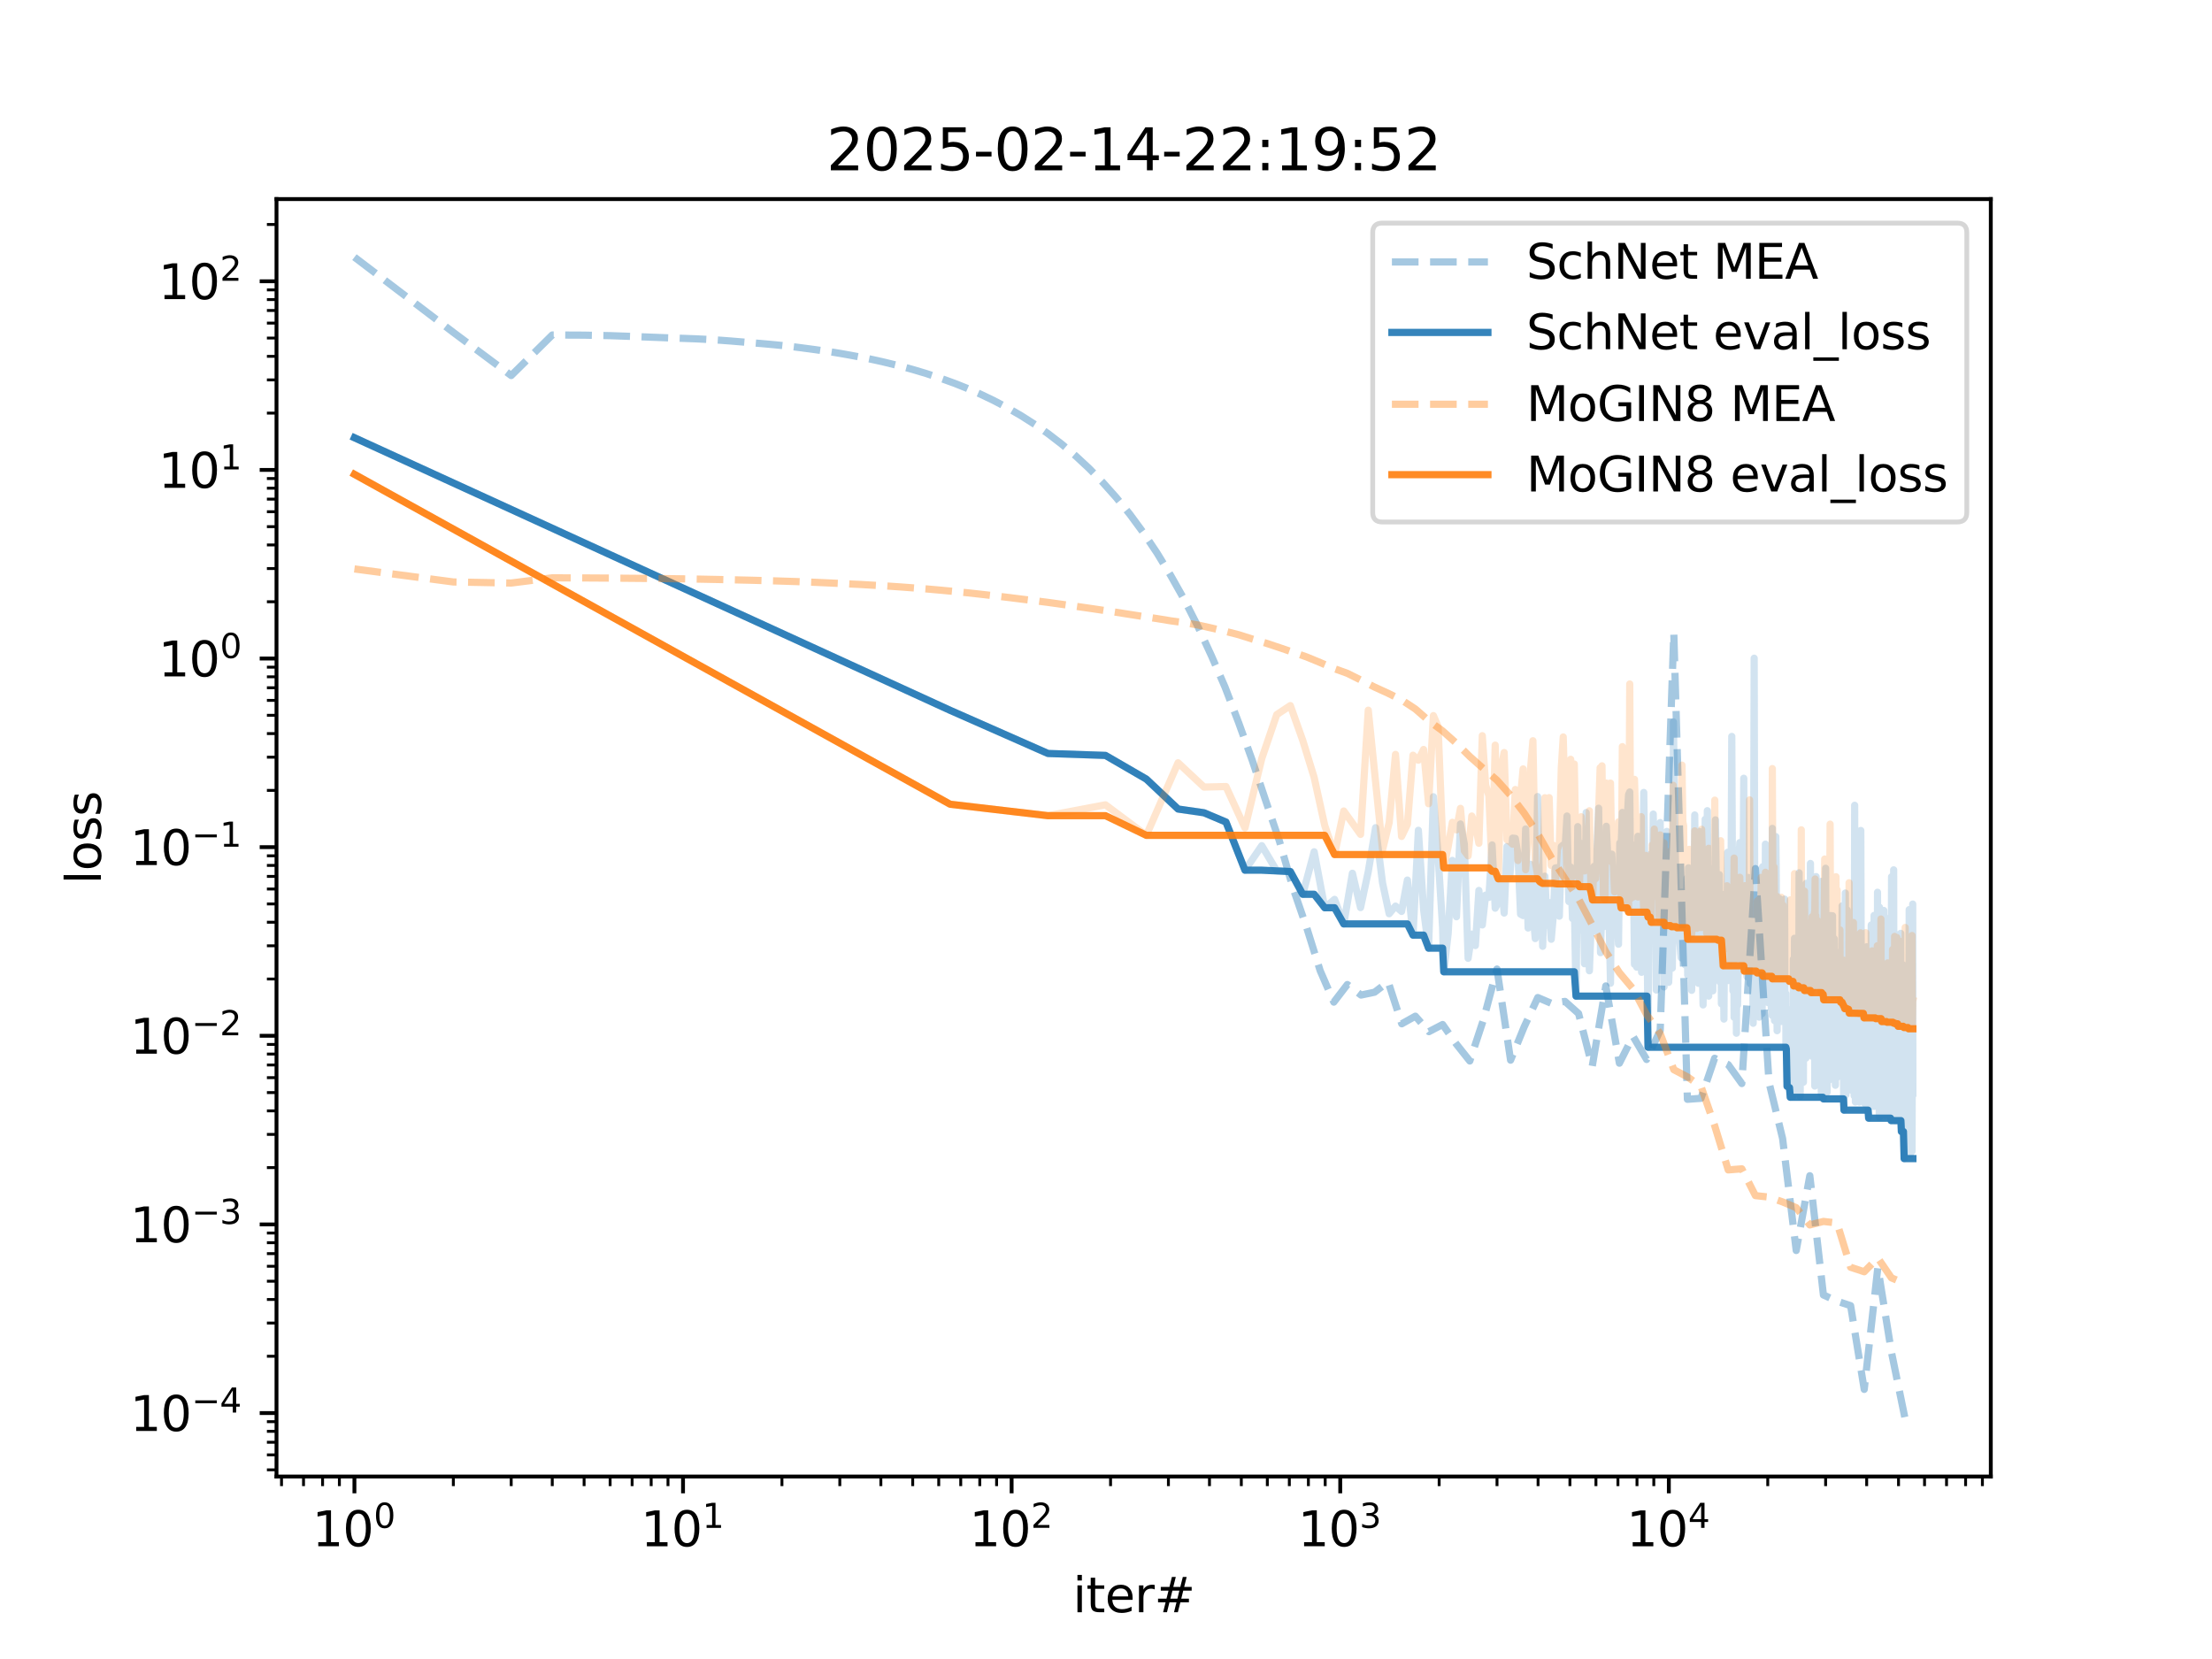 <?xml version="1.0" encoding="utf-8" standalone="no"?>
<!DOCTYPE svg PUBLIC "-//W3C//DTD SVG 1.1//EN"
  "http://www.w3.org/Graphics/SVG/1.1/DTD/svg11.dtd">
<svg xmlns:xlink="http://www.w3.org/1999/xlink" width="460.8pt" height="345.6pt" viewBox="0 0 460.8 345.6" xmlns="http://www.w3.org/2000/svg" version="1.1">
 <defs>
  <style type="text/css">*{stroke-linejoin: round; stroke-linecap: butt}</style>
 </defs>
 <g id="figure_1">
  <g id="patch_1">
   <path d="M 0 345.6 
L 460.8 345.6 
L 460.8 0 
L 0 0 
z
" style="fill: #ffffff"/>
  </g>
  <g id="axes_1">
   <g id="patch_2">
    <path d="M 57.6 307.584 
L 414.72 307.584 
L 414.72 41.472 
L 57.6 41.472 
z
" style="fill: #ffffff"/>
   </g>
   <g id="matplotlib.axis_1">
    <g id="xtick_1">
     <g id="line2d_1">
      <defs>
       <path id="m1abaffa277" d="M 0 0 
L 0 3.5 
" style="stroke: #000000; stroke-width: 0.8"/>
      </defs>
      <g>
       <use xlink:href="#m1abaffa277" x="73.833" y="307.584" style="stroke: #000000; stroke-width: 0.8"/>
      </g>
     </g>
     <g id="text_1">
      <!-- $\mathdefault{10^{0}}$ -->
      <g transform="translate(65.033 322.182) scale(0.1 -0.1)">
       <defs>
        <path id="DejaVuSans-31" d="M 794 531 
L 1825 531 
L 1825 4091 
L 703 3866 
L 703 4441 
L 1819 4666 
L 2450 4666 
L 2450 531 
L 3481 531 
L 3481 0 
L 794 0 
L 794 531 
z
" transform="scale(0.016)"/>
        <path id="DejaVuSans-30" d="M 2034 4250 
Q 1547 4250 1301 3770 
Q 1056 3291 1056 2328 
Q 1056 1369 1301 889 
Q 1547 409 2034 409 
Q 2525 409 2770 889 
Q 3016 1369 3016 2328 
Q 3016 3291 2770 3770 
Q 2525 4250 2034 4250 
z
M 2034 4750 
Q 2819 4750 3233 4129 
Q 3647 3509 3647 2328 
Q 3647 1150 3233 529 
Q 2819 -91 2034 -91 
Q 1250 -91 836 529 
Q 422 1150 422 2328 
Q 422 3509 836 4129 
Q 1250 4750 2034 4750 
z
" transform="scale(0.016)"/>
       </defs>
       <use xlink:href="#DejaVuSans-31" transform="translate(0 0.766)"/>
       <use xlink:href="#DejaVuSans-30" transform="translate(63.623 0.766)"/>
       <use xlink:href="#DejaVuSans-30" transform="translate(128.203 39.047) scale(0.7)"/>
      </g>
     </g>
    </g>
    <g id="xtick_2">
     <g id="line2d_2">
      <g>
       <use xlink:href="#m1abaffa277" x="142.287" y="307.584" style="stroke: #000000; stroke-width: 0.8"/>
      </g>
     </g>
     <g id="text_2">
      <!-- $\mathdefault{10^{1}}$ -->
      <g transform="translate(133.487 322.182) scale(0.1 -0.1)">
       <use xlink:href="#DejaVuSans-31" transform="translate(0 0.684)"/>
       <use xlink:href="#DejaVuSans-30" transform="translate(63.623 0.684)"/>
       <use xlink:href="#DejaVuSans-31" transform="translate(128.203 38.966) scale(0.7)"/>
      </g>
     </g>
    </g>
    <g id="xtick_3">
     <g id="line2d_3">
      <g>
       <use xlink:href="#m1abaffa277" x="210.741" y="307.584" style="stroke: #000000; stroke-width: 0.8"/>
      </g>
     </g>
     <g id="text_3">
      <!-- $\mathdefault{10^{2}}$ -->
      <g transform="translate(201.941 322.182) scale(0.1 -0.1)">
       <defs>
        <path id="DejaVuSans-32" d="M 1228 531 
L 3431 531 
L 3431 0 
L 469 0 
L 469 531 
Q 828 903 1448 1529 
Q 2069 2156 2228 2338 
Q 2531 2678 2651 2914 
Q 2772 3150 2772 3378 
Q 2772 3750 2511 3984 
Q 2250 4219 1831 4219 
Q 1534 4219 1204 4116 
Q 875 4013 500 3803 
L 500 4441 
Q 881 4594 1212 4672 
Q 1544 4750 1819 4750 
Q 2544 4750 2975 4387 
Q 3406 4025 3406 3419 
Q 3406 3131 3298 2873 
Q 3191 2616 2906 2266 
Q 2828 2175 2409 1742 
Q 1991 1309 1228 531 
z
" transform="scale(0.016)"/>
       </defs>
       <use xlink:href="#DejaVuSans-31" transform="translate(0 0.766)"/>
       <use xlink:href="#DejaVuSans-30" transform="translate(63.623 0.766)"/>
       <use xlink:href="#DejaVuSans-32" transform="translate(128.203 39.047) scale(0.7)"/>
      </g>
     </g>
    </g>
    <g id="xtick_4">
     <g id="line2d_4">
      <g>
       <use xlink:href="#m1abaffa277" x="279.195" y="307.584" style="stroke: #000000; stroke-width: 0.8"/>
      </g>
     </g>
     <g id="text_4">
      <!-- $\mathdefault{10^{3}}$ -->
      <g transform="translate(270.395 322.182) scale(0.1 -0.1)">
       <defs>
        <path id="DejaVuSans-33" d="M 2597 2516 
Q 3050 2419 3304 2112 
Q 3559 1806 3559 1356 
Q 3559 666 3084 287 
Q 2609 -91 1734 -91 
Q 1441 -91 1130 -33 
Q 819 25 488 141 
L 488 750 
Q 750 597 1062 519 
Q 1375 441 1716 441 
Q 2309 441 2620 675 
Q 2931 909 2931 1356 
Q 2931 1769 2642 2001 
Q 2353 2234 1838 2234 
L 1294 2234 
L 1294 2753 
L 1863 2753 
Q 2328 2753 2575 2939 
Q 2822 3125 2822 3475 
Q 2822 3834 2567 4026 
Q 2313 4219 1838 4219 
Q 1578 4219 1281 4162 
Q 984 4106 628 3988 
L 628 4550 
Q 988 4650 1302 4700 
Q 1616 4750 1894 4750 
Q 2613 4750 3031 4423 
Q 3450 4097 3450 3541 
Q 3450 3153 3228 2886 
Q 3006 2619 2597 2516 
z
" transform="scale(0.016)"/>
       </defs>
       <use xlink:href="#DejaVuSans-31" transform="translate(0 0.766)"/>
       <use xlink:href="#DejaVuSans-30" transform="translate(63.623 0.766)"/>
       <use xlink:href="#DejaVuSans-33" transform="translate(128.203 39.047) scale(0.7)"/>
      </g>
     </g>
    </g>
    <g id="xtick_5">
     <g id="line2d_5">
      <g>
       <use xlink:href="#m1abaffa277" x="347.649" y="307.584" style="stroke: #000000; stroke-width: 0.8"/>
      </g>
     </g>
     <g id="text_5">
      <!-- $\mathdefault{10^{4}}$ -->
      <g transform="translate(338.849 322.182) scale(0.1 -0.1)">
       <defs>
        <path id="DejaVuSans-34" d="M 2419 4116 
L 825 1625 
L 2419 1625 
L 2419 4116 
z
M 2253 4666 
L 3047 4666 
L 3047 1625 
L 3713 1625 
L 3713 1100 
L 3047 1100 
L 3047 0 
L 2419 0 
L 2419 1100 
L 313 1100 
L 313 1709 
L 2253 4666 
z
" transform="scale(0.016)"/>
       </defs>
       <use xlink:href="#DejaVuSans-31" transform="translate(0 0.684)"/>
       <use xlink:href="#DejaVuSans-30" transform="translate(63.623 0.684)"/>
       <use xlink:href="#DejaVuSans-34" transform="translate(128.203 38.966) scale(0.7)"/>
      </g>
     </g>
    </g>
    <g id="xtick_6">
     <g id="line2d_6">
      <defs>
       <path id="m6c0eb3a82d" d="M 0 0 
L 0 2 
" style="stroke: #000000; stroke-width: 0.6"/>
      </defs>
      <g>
       <use xlink:href="#m6c0eb3a82d" x="58.646" y="307.584" style="stroke: #000000; stroke-width: 0.6"/>
      </g>
     </g>
    </g>
    <g id="xtick_7">
     <g id="line2d_7">
      <g>
       <use xlink:href="#m6c0eb3a82d" x="63.229" y="307.584" style="stroke: #000000; stroke-width: 0.6"/>
      </g>
     </g>
    </g>
    <g id="xtick_8">
     <g id="line2d_8">
      <g>
       <use xlink:href="#m6c0eb3a82d" x="67.199" y="307.584" style="stroke: #000000; stroke-width: 0.6"/>
      </g>
     </g>
    </g>
    <g id="xtick_9">
     <g id="line2d_9">
      <g>
       <use xlink:href="#m6c0eb3a82d" x="70.7" y="307.584" style="stroke: #000000; stroke-width: 0.6"/>
      </g>
     </g>
    </g>
    <g id="xtick_10">
     <g id="line2d_10">
      <g>
       <use xlink:href="#m6c0eb3a82d" x="94.439" y="307.584" style="stroke: #000000; stroke-width: 0.6"/>
      </g>
     </g>
    </g>
    <g id="xtick_11">
     <g id="line2d_11">
      <g>
       <use xlink:href="#m6c0eb3a82d" x="106.494" y="307.584" style="stroke: #000000; stroke-width: 0.6"/>
      </g>
     </g>
    </g>
    <g id="xtick_12">
     <g id="line2d_12">
      <g>
       <use xlink:href="#m6c0eb3a82d" x="115.046" y="307.584" style="stroke: #000000; stroke-width: 0.6"/>
      </g>
     </g>
    </g>
    <g id="xtick_13">
     <g id="line2d_13">
      <g>
       <use xlink:href="#m6c0eb3a82d" x="121.68" y="307.584" style="stroke: #000000; stroke-width: 0.6"/>
      </g>
     </g>
    </g>
    <g id="xtick_14">
     <g id="line2d_14">
      <g>
       <use xlink:href="#m6c0eb3a82d" x="127.1" y="307.584" style="stroke: #000000; stroke-width: 0.6"/>
      </g>
     </g>
    </g>
    <g id="xtick_15">
     <g id="line2d_15">
      <g>
       <use xlink:href="#m6c0eb3a82d" x="131.683" y="307.584" style="stroke: #000000; stroke-width: 0.6"/>
      </g>
     </g>
    </g>
    <g id="xtick_16">
     <g id="line2d_16">
      <g>
       <use xlink:href="#m6c0eb3a82d" x="135.653" y="307.584" style="stroke: #000000; stroke-width: 0.6"/>
      </g>
     </g>
    </g>
    <g id="xtick_17">
     <g id="line2d_17">
      <g>
       <use xlink:href="#m6c0eb3a82d" x="139.155" y="307.584" style="stroke: #000000; stroke-width: 0.6"/>
      </g>
     </g>
    </g>
    <g id="xtick_18">
     <g id="line2d_18">
      <g>
       <use xlink:href="#m6c0eb3a82d" x="162.894" y="307.584" style="stroke: #000000; stroke-width: 0.6"/>
      </g>
     </g>
    </g>
    <g id="xtick_19">
     <g id="line2d_19">
      <g>
       <use xlink:href="#m6c0eb3a82d" x="174.948" y="307.584" style="stroke: #000000; stroke-width: 0.6"/>
      </g>
     </g>
    </g>
    <g id="xtick_20">
     <g id="line2d_20">
      <g>
       <use xlink:href="#m6c0eb3a82d" x="183.5" y="307.584" style="stroke: #000000; stroke-width: 0.6"/>
      </g>
     </g>
    </g>
    <g id="xtick_21">
     <g id="line2d_21">
      <g>
       <use xlink:href="#m6c0eb3a82d" x="190.134" y="307.584" style="stroke: #000000; stroke-width: 0.6"/>
      </g>
     </g>
    </g>
    <g id="xtick_22">
     <g id="line2d_22">
      <g>
       <use xlink:href="#m6c0eb3a82d" x="195.555" y="307.584" style="stroke: #000000; stroke-width: 0.6"/>
      </g>
     </g>
    </g>
    <g id="xtick_23">
     <g id="line2d_23">
      <g>
       <use xlink:href="#m6c0eb3a82d" x="200.137" y="307.584" style="stroke: #000000; stroke-width: 0.6"/>
      </g>
     </g>
    </g>
    <g id="xtick_24">
     <g id="line2d_24">
      <g>
       <use xlink:href="#m6c0eb3a82d" x="204.107" y="307.584" style="stroke: #000000; stroke-width: 0.6"/>
      </g>
     </g>
    </g>
    <g id="xtick_25">
     <g id="line2d_25">
      <g>
       <use xlink:href="#m6c0eb3a82d" x="207.609" y="307.584" style="stroke: #000000; stroke-width: 0.6"/>
      </g>
     </g>
    </g>
    <g id="xtick_26">
     <g id="line2d_26">
      <g>
       <use xlink:href="#m6c0eb3a82d" x="231.348" y="307.584" style="stroke: #000000; stroke-width: 0.6"/>
      </g>
     </g>
    </g>
    <g id="xtick_27">
     <g id="line2d_27">
      <g>
       <use xlink:href="#m6c0eb3a82d" x="243.402" y="307.584" style="stroke: #000000; stroke-width: 0.6"/>
      </g>
     </g>
    </g>
    <g id="xtick_28">
     <g id="line2d_28">
      <g>
       <use xlink:href="#m6c0eb3a82d" x="251.955" y="307.584" style="stroke: #000000; stroke-width: 0.6"/>
      </g>
     </g>
    </g>
    <g id="xtick_29">
     <g id="line2d_29">
      <g>
       <use xlink:href="#m6c0eb3a82d" x="258.589" y="307.584" style="stroke: #000000; stroke-width: 0.6"/>
      </g>
     </g>
    </g>
    <g id="xtick_30">
     <g id="line2d_30">
      <g>
       <use xlink:href="#m6c0eb3a82d" x="264.009" y="307.584" style="stroke: #000000; stroke-width: 0.6"/>
      </g>
     </g>
    </g>
    <g id="xtick_31">
     <g id="line2d_31">
      <g>
       <use xlink:href="#m6c0eb3a82d" x="268.592" y="307.584" style="stroke: #000000; stroke-width: 0.6"/>
      </g>
     </g>
    </g>
    <g id="xtick_32">
     <g id="line2d_32">
      <g>
       <use xlink:href="#m6c0eb3a82d" x="272.561" y="307.584" style="stroke: #000000; stroke-width: 0.6"/>
      </g>
     </g>
    </g>
    <g id="xtick_33">
     <g id="line2d_33">
      <g>
       <use xlink:href="#m6c0eb3a82d" x="276.063" y="307.584" style="stroke: #000000; stroke-width: 0.6"/>
      </g>
     </g>
    </g>
    <g id="xtick_34">
     <g id="line2d_34">
      <g>
       <use xlink:href="#m6c0eb3a82d" x="299.802" y="307.584" style="stroke: #000000; stroke-width: 0.6"/>
      </g>
     </g>
    </g>
    <g id="xtick_35">
     <g id="line2d_35">
      <g>
       <use xlink:href="#m6c0eb3a82d" x="311.856" y="307.584" style="stroke: #000000; stroke-width: 0.6"/>
      </g>
     </g>
    </g>
    <g id="xtick_36">
     <g id="line2d_36">
      <g>
       <use xlink:href="#m6c0eb3a82d" x="320.409" y="307.584" style="stroke: #000000; stroke-width: 0.6"/>
      </g>
     </g>
    </g>
    <g id="xtick_37">
     <g id="line2d_37">
      <g>
       <use xlink:href="#m6c0eb3a82d" x="327.043" y="307.584" style="stroke: #000000; stroke-width: 0.6"/>
      </g>
     </g>
    </g>
    <g id="xtick_38">
     <g id="line2d_38">
      <g>
       <use xlink:href="#m6c0eb3a82d" x="332.463" y="307.584" style="stroke: #000000; stroke-width: 0.6"/>
      </g>
     </g>
    </g>
    <g id="xtick_39">
     <g id="line2d_39">
      <g>
       <use xlink:href="#m6c0eb3a82d" x="337.046" y="307.584" style="stroke: #000000; stroke-width: 0.6"/>
      </g>
     </g>
    </g>
    <g id="xtick_40">
     <g id="line2d_40">
      <g>
       <use xlink:href="#m6c0eb3a82d" x="341.016" y="307.584" style="stroke: #000000; stroke-width: 0.6"/>
      </g>
     </g>
    </g>
    <g id="xtick_41">
     <g id="line2d_41">
      <g>
       <use xlink:href="#m6c0eb3a82d" x="344.517" y="307.584" style="stroke: #000000; stroke-width: 0.6"/>
      </g>
     </g>
    </g>
    <g id="xtick_42">
     <g id="line2d_42">
      <g>
       <use xlink:href="#m6c0eb3a82d" x="368.256" y="307.584" style="stroke: #000000; stroke-width: 0.6"/>
      </g>
     </g>
    </g>
    <g id="xtick_43">
     <g id="line2d_43">
      <g>
       <use xlink:href="#m6c0eb3a82d" x="380.31" y="307.584" style="stroke: #000000; stroke-width: 0.6"/>
      </g>
     </g>
    </g>
    <g id="xtick_44">
     <g id="line2d_44">
      <g>
       <use xlink:href="#m6c0eb3a82d" x="388.863" y="307.584" style="stroke: #000000; stroke-width: 0.6"/>
      </g>
     </g>
    </g>
    <g id="xtick_45">
     <g id="line2d_45">
      <g>
       <use xlink:href="#m6c0eb3a82d" x="395.497" y="307.584" style="stroke: #000000; stroke-width: 0.6"/>
      </g>
     </g>
    </g>
    <g id="xtick_46">
     <g id="line2d_46">
      <g>
       <use xlink:href="#m6c0eb3a82d" x="400.917" y="307.584" style="stroke: #000000; stroke-width: 0.6"/>
      </g>
     </g>
    </g>
    <g id="xtick_47">
     <g id="line2d_47">
      <g>
       <use xlink:href="#m6c0eb3a82d" x="405.5" y="307.584" style="stroke: #000000; stroke-width: 0.6"/>
      </g>
     </g>
    </g>
    <g id="xtick_48">
     <g id="line2d_48">
      <g>
       <use xlink:href="#m6c0eb3a82d" x="409.47" y="307.584" style="stroke: #000000; stroke-width: 0.6"/>
      </g>
     </g>
    </g>
    <g id="xtick_49">
     <g id="line2d_49">
      <g>
       <use xlink:href="#m6c0eb3a82d" x="412.971" y="307.584" style="stroke: #000000; stroke-width: 0.6"/>
      </g>
     </g>
    </g>
    <g id="text_6">
     <!-- iter# -->
     <g transform="translate(223.489 335.861) scale(0.1 -0.1)">
      <defs>
       <path id="DejaVuSans-69" d="M 603 3500 
L 1178 3500 
L 1178 0 
L 603 0 
L 603 3500 
z
M 603 4863 
L 1178 4863 
L 1178 4134 
L 603 4134 
L 603 4863 
z
" transform="scale(0.016)"/>
       <path id="DejaVuSans-74" d="M 1172 4494 
L 1172 3500 
L 2356 3500 
L 2356 3053 
L 1172 3053 
L 1172 1153 
Q 1172 725 1289 603 
Q 1406 481 1766 481 
L 2356 481 
L 2356 0 
L 1766 0 
Q 1100 0 847 248 
Q 594 497 594 1153 
L 594 3053 
L 172 3053 
L 172 3500 
L 594 3500 
L 594 4494 
L 1172 4494 
z
" transform="scale(0.016)"/>
       <path id="DejaVuSans-65" d="M 3597 1894 
L 3597 1613 
L 953 1613 
Q 991 1019 1311 708 
Q 1631 397 2203 397 
Q 2534 397 2845 478 
Q 3156 559 3463 722 
L 3463 178 
Q 3153 47 2828 -22 
Q 2503 -91 2169 -91 
Q 1331 -91 842 396 
Q 353 884 353 1716 
Q 353 2575 817 3079 
Q 1281 3584 2069 3584 
Q 2775 3584 3186 3129 
Q 3597 2675 3597 1894 
z
M 3022 2063 
Q 3016 2534 2758 2815 
Q 2500 3097 2075 3097 
Q 1594 3097 1305 2825 
Q 1016 2553 972 2059 
L 3022 2063 
z
" transform="scale(0.016)"/>
       <path id="DejaVuSans-72" d="M 2631 2963 
Q 2534 3019 2420 3045 
Q 2306 3072 2169 3072 
Q 1681 3072 1420 2755 
Q 1159 2438 1159 1844 
L 1159 0 
L 581 0 
L 581 3500 
L 1159 3500 
L 1159 2956 
Q 1341 3275 1631 3429 
Q 1922 3584 2338 3584 
Q 2397 3584 2469 3576 
Q 2541 3569 2628 3553 
L 2631 2963 
z
" transform="scale(0.016)"/>
       <path id="DejaVuSans-23" d="M 3272 2816 
L 2363 2816 
L 2100 1772 
L 3016 1772 
L 3272 2816 
z
M 2803 4594 
L 2478 3297 
L 3391 3297 
L 3719 4594 
L 4219 4594 
L 3897 3297 
L 4872 3297 
L 4872 2816 
L 3775 2816 
L 3519 1772 
L 4513 1772 
L 4513 1294 
L 3397 1294 
L 3072 0 
L 2572 0 
L 2894 1294 
L 1978 1294 
L 1656 0 
L 1153 0 
L 1478 1294 
L 494 1294 
L 494 1772 
L 1594 1772 
L 1856 2816 
L 850 2816 
L 850 3297 
L 1978 3297 
L 2297 4594 
L 2803 4594 
z
" transform="scale(0.016)"/>
      </defs>
      <use xlink:href="#DejaVuSans-69"/>
      <use xlink:href="#DejaVuSans-74" x="27.783"/>
      <use xlink:href="#DejaVuSans-65" x="66.992"/>
      <use xlink:href="#DejaVuSans-72" x="128.516"/>
      <use xlink:href="#DejaVuSans-23" x="169.629"/>
     </g>
    </g>
   </g>
   <g id="matplotlib.axis_2">
    <g id="ytick_1">
     <g id="line2d_50">
      <defs>
       <path id="ma57329978d" d="M 0 0 
L -3.5 0 
" style="stroke: #000000; stroke-width: 0.8"/>
      </defs>
      <g>
       <use xlink:href="#ma57329978d" x="57.6" y="294.363" style="stroke: #000000; stroke-width: 0.8"/>
      </g>
     </g>
     <g id="text_7">
      <!-- $\mathdefault{10^{-4}}$ -->
      <g transform="translate(27.1 298.162) scale(0.1 -0.1)">
       <defs>
        <path id="DejaVuSans-2212" d="M 678 2272 
L 4684 2272 
L 4684 1741 
L 678 1741 
L 678 2272 
z
" transform="scale(0.016)"/>
       </defs>
       <use xlink:href="#DejaVuSans-31" transform="translate(0 0.684)"/>
       <use xlink:href="#DejaVuSans-30" transform="translate(63.623 0.684)"/>
       <use xlink:href="#DejaVuSans-2212" transform="translate(128.203 38.966) scale(0.7)"/>
       <use xlink:href="#DejaVuSans-34" transform="translate(186.855 38.966) scale(0.7)"/>
      </g>
     </g>
    </g>
    <g id="ytick_2">
     <g id="line2d_51">
      <g>
       <use xlink:href="#ma57329978d" x="57.6" y="255.068" style="stroke: #000000; stroke-width: 0.8"/>
      </g>
     </g>
     <g id="text_8">
      <!-- $\mathdefault{10^{-3}}$ -->
      <g transform="translate(27.1 258.867) scale(0.1 -0.1)">
       <use xlink:href="#DejaVuSans-31" transform="translate(0 0.766)"/>
       <use xlink:href="#DejaVuSans-30" transform="translate(63.623 0.766)"/>
       <use xlink:href="#DejaVuSans-2212" transform="translate(128.203 39.047) scale(0.7)"/>
       <use xlink:href="#DejaVuSans-33" transform="translate(186.855 39.047) scale(0.7)"/>
      </g>
     </g>
    </g>
    <g id="ytick_3">
     <g id="line2d_52">
      <g>
       <use xlink:href="#ma57329978d" x="57.6" y="215.773" style="stroke: #000000; stroke-width: 0.8"/>
      </g>
     </g>
     <g id="text_9">
      <!-- $\mathdefault{10^{-2}}$ -->
      <g transform="translate(27.1 219.573) scale(0.1 -0.1)">
       <use xlink:href="#DejaVuSans-31" transform="translate(0 0.766)"/>
       <use xlink:href="#DejaVuSans-30" transform="translate(63.623 0.766)"/>
       <use xlink:href="#DejaVuSans-2212" transform="translate(128.203 39.047) scale(0.7)"/>
       <use xlink:href="#DejaVuSans-32" transform="translate(186.855 39.047) scale(0.7)"/>
      </g>
     </g>
    </g>
    <g id="ytick_4">
     <g id="line2d_53">
      <g>
       <use xlink:href="#ma57329978d" x="57.6" y="176.479" style="stroke: #000000; stroke-width: 0.8"/>
      </g>
     </g>
     <g id="text_10">
      <!-- $\mathdefault{10^{-1}}$ -->
      <g transform="translate(27.1 180.278) scale(0.1 -0.1)">
       <use xlink:href="#DejaVuSans-31" transform="translate(0 0.684)"/>
       <use xlink:href="#DejaVuSans-30" transform="translate(63.623 0.684)"/>
       <use xlink:href="#DejaVuSans-2212" transform="translate(128.203 38.966) scale(0.7)"/>
       <use xlink:href="#DejaVuSans-31" transform="translate(186.855 38.966) scale(0.7)"/>
      </g>
     </g>
    </g>
    <g id="ytick_5">
     <g id="line2d_54">
      <g>
       <use xlink:href="#ma57329978d" x="57.6" y="137.184" style="stroke: #000000; stroke-width: 0.8"/>
      </g>
     </g>
     <g id="text_11">
      <!-- $\mathdefault{10^{0}}$ -->
      <g transform="translate(33 140.983) scale(0.1 -0.1)">
       <use xlink:href="#DejaVuSans-31" transform="translate(0 0.766)"/>
       <use xlink:href="#DejaVuSans-30" transform="translate(63.623 0.766)"/>
       <use xlink:href="#DejaVuSans-30" transform="translate(128.203 39.047) scale(0.7)"/>
      </g>
     </g>
    </g>
    <g id="ytick_6">
     <g id="line2d_55">
      <g>
       <use xlink:href="#ma57329978d" x="57.6" y="97.889" style="stroke: #000000; stroke-width: 0.8"/>
      </g>
     </g>
     <g id="text_12">
      <!-- $\mathdefault{10^{1}}$ -->
      <g transform="translate(33 101.688) scale(0.1 -0.1)">
       <use xlink:href="#DejaVuSans-31" transform="translate(0 0.684)"/>
       <use xlink:href="#DejaVuSans-30" transform="translate(63.623 0.684)"/>
       <use xlink:href="#DejaVuSans-31" transform="translate(128.203 38.966) scale(0.7)"/>
      </g>
     </g>
    </g>
    <g id="ytick_7">
     <g id="line2d_56">
      <g>
       <use xlink:href="#ma57329978d" x="57.6" y="58.594" style="stroke: #000000; stroke-width: 0.8"/>
      </g>
     </g>
     <g id="text_13">
      <!-- $\mathdefault{10^{2}}$ -->
      <g transform="translate(33 62.394) scale(0.1 -0.1)">
       <use xlink:href="#DejaVuSans-31" transform="translate(0 0.766)"/>
       <use xlink:href="#DejaVuSans-30" transform="translate(63.623 0.766)"/>
       <use xlink:href="#DejaVuSans-32" transform="translate(128.203 39.047) scale(0.7)"/>
      </g>
     </g>
    </g>
    <g id="ytick_8">
     <g id="line2d_57">
      <defs>
       <path id="m0766e52c44" d="M 0 0 
L -2 0 
" style="stroke: #000000; stroke-width: 0.6"/>
      </defs>
      <g>
       <use xlink:href="#m0766e52c44" x="57.6" y="306.192" style="stroke: #000000; stroke-width: 0.6"/>
      </g>
     </g>
    </g>
    <g id="ytick_9">
     <g id="line2d_58">
      <g>
       <use xlink:href="#m0766e52c44" x="57.6" y="303.08" style="stroke: #000000; stroke-width: 0.6"/>
      </g>
     </g>
    </g>
    <g id="ytick_10">
     <g id="line2d_59">
      <g>
       <use xlink:href="#m0766e52c44" x="57.6" y="300.45" style="stroke: #000000; stroke-width: 0.6"/>
      </g>
     </g>
    </g>
    <g id="ytick_11">
     <g id="line2d_60">
      <g>
       <use xlink:href="#m0766e52c44" x="57.6" y="298.171" style="stroke: #000000; stroke-width: 0.6"/>
      </g>
     </g>
    </g>
    <g id="ytick_12">
     <g id="line2d_61">
      <g>
       <use xlink:href="#m0766e52c44" x="57.6" y="296.161" style="stroke: #000000; stroke-width: 0.6"/>
      </g>
     </g>
    </g>
    <g id="ytick_13">
     <g id="line2d_62">
      <g>
       <use xlink:href="#m0766e52c44" x="57.6" y="282.534" style="stroke: #000000; stroke-width: 0.6"/>
      </g>
     </g>
    </g>
    <g id="ytick_14">
     <g id="line2d_63">
      <g>
       <use xlink:href="#m0766e52c44" x="57.6" y="275.615" style="stroke: #000000; stroke-width: 0.6"/>
      </g>
     </g>
    </g>
    <g id="ytick_15">
     <g id="line2d_64">
      <g>
       <use xlink:href="#m0766e52c44" x="57.6" y="270.705" style="stroke: #000000; stroke-width: 0.6"/>
      </g>
     </g>
    </g>
    <g id="ytick_16">
     <g id="line2d_65">
      <g>
       <use xlink:href="#m0766e52c44" x="57.6" y="266.897" style="stroke: #000000; stroke-width: 0.6"/>
      </g>
     </g>
    </g>
    <g id="ytick_17">
     <g id="line2d_66">
      <g>
       <use xlink:href="#m0766e52c44" x="57.6" y="263.786" style="stroke: #000000; stroke-width: 0.6"/>
      </g>
     </g>
    </g>
    <g id="ytick_18">
     <g id="line2d_67">
      <g>
       <use xlink:href="#m0766e52c44" x="57.6" y="261.155" style="stroke: #000000; stroke-width: 0.6"/>
      </g>
     </g>
    </g>
    <g id="ytick_19">
     <g id="line2d_68">
      <g>
       <use xlink:href="#m0766e52c44" x="57.6" y="258.876" style="stroke: #000000; stroke-width: 0.6"/>
      </g>
     </g>
    </g>
    <g id="ytick_20">
     <g id="line2d_69">
      <g>
       <use xlink:href="#m0766e52c44" x="57.6" y="256.866" style="stroke: #000000; stroke-width: 0.6"/>
      </g>
     </g>
    </g>
    <g id="ytick_21">
     <g id="line2d_70">
      <g>
       <use xlink:href="#m0766e52c44" x="57.6" y="243.239" style="stroke: #000000; stroke-width: 0.6"/>
      </g>
     </g>
    </g>
    <g id="ytick_22">
     <g id="line2d_71">
      <g>
       <use xlink:href="#m0766e52c44" x="57.6" y="236.32" style="stroke: #000000; stroke-width: 0.6"/>
      </g>
     </g>
    </g>
    <g id="ytick_23">
     <g id="line2d_72">
      <g>
       <use xlink:href="#m0766e52c44" x="57.6" y="231.41" style="stroke: #000000; stroke-width: 0.6"/>
      </g>
     </g>
    </g>
    <g id="ytick_24">
     <g id="line2d_73">
      <g>
       <use xlink:href="#m0766e52c44" x="57.6" y="227.602" style="stroke: #000000; stroke-width: 0.6"/>
      </g>
     </g>
    </g>
    <g id="ytick_25">
     <g id="line2d_74">
      <g>
       <use xlink:href="#m0766e52c44" x="57.6" y="224.491" style="stroke: #000000; stroke-width: 0.6"/>
      </g>
     </g>
    </g>
    <g id="ytick_26">
     <g id="line2d_75">
      <g>
       <use xlink:href="#m0766e52c44" x="57.6" y="221.86" style="stroke: #000000; stroke-width: 0.6"/>
      </g>
     </g>
    </g>
    <g id="ytick_27">
     <g id="line2d_76">
      <g>
       <use xlink:href="#m0766e52c44" x="57.6" y="219.581" style="stroke: #000000; stroke-width: 0.6"/>
      </g>
     </g>
    </g>
    <g id="ytick_28">
     <g id="line2d_77">
      <g>
       <use xlink:href="#m0766e52c44" x="57.6" y="217.571" style="stroke: #000000; stroke-width: 0.6"/>
      </g>
     </g>
    </g>
    <g id="ytick_29">
     <g id="line2d_78">
      <g>
       <use xlink:href="#m0766e52c44" x="57.6" y="203.944" style="stroke: #000000; stroke-width: 0.6"/>
      </g>
     </g>
    </g>
    <g id="ytick_30">
     <g id="line2d_79">
      <g>
       <use xlink:href="#m0766e52c44" x="57.6" y="197.025" style="stroke: #000000; stroke-width: 0.6"/>
      </g>
     </g>
    </g>
    <g id="ytick_31">
     <g id="line2d_80">
      <g>
       <use xlink:href="#m0766e52c44" x="57.6" y="192.116" style="stroke: #000000; stroke-width: 0.6"/>
      </g>
     </g>
    </g>
    <g id="ytick_32">
     <g id="line2d_81">
      <g>
       <use xlink:href="#m0766e52c44" x="57.6" y="188.308" style="stroke: #000000; stroke-width: 0.6"/>
      </g>
     </g>
    </g>
    <g id="ytick_33">
     <g id="line2d_82">
      <g>
       <use xlink:href="#m0766e52c44" x="57.6" y="185.196" style="stroke: #000000; stroke-width: 0.6"/>
      </g>
     </g>
    </g>
    <g id="ytick_34">
     <g id="line2d_83">
      <g>
       <use xlink:href="#m0766e52c44" x="57.6" y="182.565" style="stroke: #000000; stroke-width: 0.6"/>
      </g>
     </g>
    </g>
    <g id="ytick_35">
     <g id="line2d_84">
      <g>
       <use xlink:href="#m0766e52c44" x="57.6" y="180.287" style="stroke: #000000; stroke-width: 0.6"/>
      </g>
     </g>
    </g>
    <g id="ytick_36">
     <g id="line2d_85">
      <g>
       <use xlink:href="#m0766e52c44" x="57.6" y="178.277" style="stroke: #000000; stroke-width: 0.6"/>
      </g>
     </g>
    </g>
    <g id="ytick_37">
     <g id="line2d_86">
      <g>
       <use xlink:href="#m0766e52c44" x="57.6" y="164.65" style="stroke: #000000; stroke-width: 0.6"/>
      </g>
     </g>
    </g>
    <g id="ytick_38">
     <g id="line2d_87">
      <g>
       <use xlink:href="#m0766e52c44" x="57.6" y="157.73" style="stroke: #000000; stroke-width: 0.6"/>
      </g>
     </g>
    </g>
    <g id="ytick_39">
     <g id="line2d_88">
      <g>
       <use xlink:href="#m0766e52c44" x="57.6" y="152.821" style="stroke: #000000; stroke-width: 0.6"/>
      </g>
     </g>
    </g>
    <g id="ytick_40">
     <g id="line2d_89">
      <g>
       <use xlink:href="#m0766e52c44" x="57.6" y="149.013" style="stroke: #000000; stroke-width: 0.6"/>
      </g>
     </g>
    </g>
    <g id="ytick_41">
     <g id="line2d_90">
      <g>
       <use xlink:href="#m0766e52c44" x="57.6" y="145.901" style="stroke: #000000; stroke-width: 0.6"/>
      </g>
     </g>
    </g>
    <g id="ytick_42">
     <g id="line2d_91">
      <g>
       <use xlink:href="#m0766e52c44" x="57.6" y="143.271" style="stroke: #000000; stroke-width: 0.6"/>
      </g>
     </g>
    </g>
    <g id="ytick_43">
     <g id="line2d_92">
      <g>
       <use xlink:href="#m0766e52c44" x="57.6" y="140.992" style="stroke: #000000; stroke-width: 0.6"/>
      </g>
     </g>
    </g>
    <g id="ytick_44">
     <g id="line2d_93">
      <g>
       <use xlink:href="#m0766e52c44" x="57.6" y="138.982" style="stroke: #000000; stroke-width: 0.6"/>
      </g>
     </g>
    </g>
    <g id="ytick_45">
     <g id="line2d_94">
      <g>
       <use xlink:href="#m0766e52c44" x="57.6" y="125.355" style="stroke: #000000; stroke-width: 0.6"/>
      </g>
     </g>
    </g>
    <g id="ytick_46">
     <g id="line2d_95">
      <g>
       <use xlink:href="#m0766e52c44" x="57.6" y="118.435" style="stroke: #000000; stroke-width: 0.6"/>
      </g>
     </g>
    </g>
    <g id="ytick_47">
     <g id="line2d_96">
      <g>
       <use xlink:href="#m0766e52c44" x="57.6" y="113.526" style="stroke: #000000; stroke-width: 0.6"/>
      </g>
     </g>
    </g>
    <g id="ytick_48">
     <g id="line2d_97">
      <g>
       <use xlink:href="#m0766e52c44" x="57.6" y="109.718" style="stroke: #000000; stroke-width: 0.6"/>
      </g>
     </g>
    </g>
    <g id="ytick_49">
     <g id="line2d_98">
      <g>
       <use xlink:href="#m0766e52c44" x="57.6" y="106.607" style="stroke: #000000; stroke-width: 0.6"/>
      </g>
     </g>
    </g>
    <g id="ytick_50">
     <g id="line2d_99">
      <g>
       <use xlink:href="#m0766e52c44" x="57.6" y="103.976" style="stroke: #000000; stroke-width: 0.6"/>
      </g>
     </g>
    </g>
    <g id="ytick_51">
     <g id="line2d_100">
      <g>
       <use xlink:href="#m0766e52c44" x="57.6" y="101.697" style="stroke: #000000; stroke-width: 0.6"/>
      </g>
     </g>
    </g>
    <g id="ytick_52">
     <g id="line2d_101">
      <g>
       <use xlink:href="#m0766e52c44" x="57.6" y="99.687" style="stroke: #000000; stroke-width: 0.6"/>
      </g>
     </g>
    </g>
    <g id="ytick_53">
     <g id="line2d_102">
      <g>
       <use xlink:href="#m0766e52c44" x="57.6" y="86.06" style="stroke: #000000; stroke-width: 0.6"/>
      </g>
     </g>
    </g>
    <g id="ytick_54">
     <g id="line2d_103">
      <g>
       <use xlink:href="#m0766e52c44" x="57.6" y="79.141" style="stroke: #000000; stroke-width: 0.6"/>
      </g>
     </g>
    </g>
    <g id="ytick_55">
     <g id="line2d_104">
      <g>
       <use xlink:href="#m0766e52c44" x="57.6" y="74.231" style="stroke: #000000; stroke-width: 0.6"/>
      </g>
     </g>
    </g>
    <g id="ytick_56">
     <g id="line2d_105">
      <g>
       <use xlink:href="#m0766e52c44" x="57.6" y="70.423" style="stroke: #000000; stroke-width: 0.6"/>
      </g>
     </g>
    </g>
    <g id="ytick_57">
     <g id="line2d_106">
      <g>
       <use xlink:href="#m0766e52c44" x="57.6" y="67.312" style="stroke: #000000; stroke-width: 0.6"/>
      </g>
     </g>
    </g>
    <g id="ytick_58">
     <g id="line2d_107">
      <g>
       <use xlink:href="#m0766e52c44" x="57.6" y="64.681" style="stroke: #000000; stroke-width: 0.6"/>
      </g>
     </g>
    </g>
    <g id="ytick_59">
     <g id="line2d_108">
      <g>
       <use xlink:href="#m0766e52c44" x="57.6" y="62.402" style="stroke: #000000; stroke-width: 0.6"/>
      </g>
     </g>
    </g>
    <g id="ytick_60">
     <g id="line2d_109">
      <g>
       <use xlink:href="#m0766e52c44" x="57.6" y="60.392" style="stroke: #000000; stroke-width: 0.6"/>
      </g>
     </g>
    </g>
    <g id="ytick_61">
     <g id="line2d_110">
      <g>
       <use xlink:href="#m0766e52c44" x="57.6" y="46.765" style="stroke: #000000; stroke-width: 0.6"/>
      </g>
     </g>
    </g>
    <g id="text_14">
     <!-- loss -->
     <g transform="translate(21.02 184.186) rotate(-90) scale(0.1 -0.1)">
      <defs>
       <path id="DejaVuSans-6c" d="M 603 4863 
L 1178 4863 
L 1178 0 
L 603 0 
L 603 4863 
z
" transform="scale(0.016)"/>
       <path id="DejaVuSans-6f" d="M 1959 3097 
Q 1497 3097 1228 2736 
Q 959 2375 959 1747 
Q 959 1119 1226 758 
Q 1494 397 1959 397 
Q 2419 397 2687 759 
Q 2956 1122 2956 1747 
Q 2956 2369 2687 2733 
Q 2419 3097 1959 3097 
z
M 1959 3584 
Q 2709 3584 3137 3096 
Q 3566 2609 3566 1747 
Q 3566 888 3137 398 
Q 2709 -91 1959 -91 
Q 1206 -91 779 398 
Q 353 888 353 1747 
Q 353 2609 779 3096 
Q 1206 3584 1959 3584 
z
" transform="scale(0.016)"/>
       <path id="DejaVuSans-73" d="M 2834 3397 
L 2834 2853 
Q 2591 2978 2328 3040 
Q 2066 3103 1784 3103 
Q 1356 3103 1142 2972 
Q 928 2841 928 2578 
Q 928 2378 1081 2264 
Q 1234 2150 1697 2047 
L 1894 2003 
Q 2506 1872 2764 1633 
Q 3022 1394 3022 966 
Q 3022 478 2636 193 
Q 2250 -91 1575 -91 
Q 1294 -91 989 -36 
Q 684 19 347 128 
L 347 722 
Q 666 556 975 473 
Q 1284 391 1588 391 
Q 1994 391 2212 530 
Q 2431 669 2431 922 
Q 2431 1156 2273 1281 
Q 2116 1406 1581 1522 
L 1381 1569 
Q 847 1681 609 1914 
Q 372 2147 372 2553 
Q 372 3047 722 3315 
Q 1072 3584 1716 3584 
Q 2034 3584 2315 3537 
Q 2597 3491 2834 3397 
z
" transform="scale(0.016)"/>
      </defs>
      <use xlink:href="#DejaVuSans-6c"/>
      <use xlink:href="#DejaVuSans-6f" x="27.783"/>
      <use xlink:href="#DejaVuSans-73" x="88.965"/>
      <use xlink:href="#DejaVuSans-73" x="141.064"/>
     </g>
    </g>
   </g>
   <g id="line2d_111">
    <path d="M 73.833 53.568 
L 94.439 69.243 
L 106.494 78.233 
L 115.046 69.786 
L 121.68 69.818 
L 127.1 69.923 
L 131.683 70.083 
L 135.653 70.243 
L 139.155 70.377 
L 142.287 70.486 
L 145.12 70.591 
L 147.707 70.723 
L 150.087 70.878 
L 152.29 71.044 
L 154.341 71.212 
L 156.26 71.372 
L 158.062 71.523 
L 159.761 71.67 
L 161.369 71.819 
L 162.894 71.97 
L 164.344 72.132 
L 165.727 72.298 
L 167.049 72.467 
L 168.314 72.635 
L 169.528 72.798 
L 170.694 72.96 
L 171.816 73.121 
L 172.897 73.281 
L 173.94 73.442 
L 174.948 73.609 
L 175.923 73.777 
L 176.867 73.946 
L 177.781 74.115 
L 178.669 74.284 
L 179.531 74.448 
L 180.368 74.612 
L 181.183 74.778 
L 181.976 74.946 
L 182.748 75.114 
L 184.235 75.453 
L 187.655 76.292 
L 190.134 76.969 
L 192.968 77.817 
L 196.046 78.837 
L 198.835 79.847 
L 201.385 80.862 
L 204.107 82.048 
L 206.941 83.402 
L 209.836 84.926 
L 212.753 86.618 
L 215.662 88.475 
L 218.311 90.324 
L 221.166 92.52 
L 224.151 95.04 
L 226.864 97.564 
L 229.666 100.428 
L 232.514 103.618 
L 235.373 107.137 
L 238.219 111.012 
L 241.031 115.198 
L 243.893 119.91 
L 246.683 124.868 
L 249.556 130.532 
L 252.397 136.685 
L 255.191 143.123 
L 258.049 150.592 
L 260.877 158.428 
L 263.71 166.904 
L 266.525 175.212 
L 269.346 184.963 
L 272.187 193.19 
L 275.021 202.226 
L 277.858 208.76 
L 280.674 205.096 
L 283.531 207.29 
L 286.348 206.695 
L 289.177 204.534 
L 292.013 213.276 
L 294.848 211.688 
L 297.677 214.912 
L 300.522 213.423 
L 303.356 217.469 
L 306.185 221.024 
L 309.02 212.458 
L 311.846 201.869 
L 314.681 220.852 
L 317.515 213.908 
L 320.349 207.805 
L 323.181 209.015 
L 326.014 208.612 
L 328.848 211.139 
L 331.685 222.174 
L 334.516 205.385 
L 337.35 221.485 
L 340.183 215.864 
L 343.017 220.707 
L 345.851 214.647 
L 348.684 131.806 
L 351.516 229.007 
L 354.35 228.8 
L 357.184 220.457 
L 360.017 221.781 
L 362.851 225.723 
L 365.683 180.942 
L 368.517 225.487 
L 371.351 237.193 
L 374.184 260.504 
L 377.018 244.922 
L 379.851 269.767 
L 382.685 271.057 
L 385.519 271.995 
L 388.352 289.436 
L 391.185 264.057 
L 394.019 281.656 
L 396.852 295.488 
" clip-path="url(#p945d2eb6ac)" style="fill: none; stroke-dasharray: 5.55,2.4; stroke-dashoffset: 0; stroke: #1f77b4; stroke-opacity: 0.4; stroke-width: 1.5"/>
   </g>
   <g id="line2d_112">
    <path d="M 73.833 91.187 
L 197.934 147.975 
L 218.311 156.962 
L 230.289 157.365 
L 238.803 162.3 
L 245.413 168.533 
L 250.818 169.317 
L 255.39 171.245 
L 259.352 181.277 
L 262.847 176.168 
L 265.974 181.406 
L 268.803 181.559 
L 271.386 186.292 
L 273.763 177.441 
L 275.964 189.103 
L 278.013 187.355 
L 279.929 192.471 
L 281.73 181.915 
L 283.428 189.068 
L 285.034 181.568 
L 286.557 172.424 
L 288.007 183.914 
L 289.389 190.344 
L 290.709 188.755 
L 291.974 189.866 
L 293.187 183.333 
L 294.352 194.802 
L 295.473 172.963 
L 296.554 189.424 
L 297.597 197.52 
L 298.604 165.98 
L 299.578 178.232 
L 300.522 193.23 
L 300.767 202.442 
L 301.674 194.483 
L 302.554 179.239 
L 303.409 190.979 
L 304.24 171.647 
L 305.048 175.827 
L 305.835 199.631 
L 306.602 194.587 
L 307.349 196.976 
L 308.078 185.496 
L 308.79 192.682 
L 309.485 186.461 
L 310.164 186.942 
L 310.828 176.014 
L 311.477 189.196 
L 312.113 187.957 
L 312.735 183.164 
L 313.344 190.206 
L 313.942 176.345 
L 314.527 182.617 
L 315.101 174.6 
L 315.665 174.655 
L 316.217 178.042 
L 316.76 190.429 
L 317.293 190.73 
L 317.817 172.686 
L 318.331 193.323 
L 318.837 180.054 
L 319.334 189.994 
L 319.823 195.522 
L 320.305 165.936 
L 320.778 189.61 
L 321.244 192.152 
L 321.367 197.137 
L 321.824 182.52 
L 322.274 192.771 
L 322.717 188.025 
L 323.154 195.668 
L 323.585 190.722 
L 324.009 180.814 
L 324.428 180.747 
L 324.84 190.858 
L 325.247 176.378 
L 325.649 176.023 
L 326.045 176.501 
L 326.436 169.994 
L 326.822 187.805 
L 327.203 180.636 
L 327.579 191.34 
L 327.95 187.667 
L 328.317 207.513 
L 328.679 172.204 
L 329.037 193.766 
L 329.391 175.7 
L 329.741 181.817 
L 330.086 200.769 
L 330.428 169.273 
L 330.765 191.574 
L 331.099 202.233 
L 331.756 184.942 
L 332.079 180.477 
L 332.399 193.962 
L 332.715 176.085 
L 333.027 168.363 
L 333.419 198.454 
L 333.724 186.461 
L 334.027 193.087 
L 334.622 172.125 
L 334.916 178.199 
L 335.494 204.827 
L 335.779 177.932 
L 336.061 185.891 
L 336.618 193.758 
L 336.892 191.511 
L 337.164 196.702 
L 337.434 175.609 
L 337.701 176.537 
L 337.966 169.25 
L 338.228 188.956 
L 338.488 189.25 
L 338.746 186.493 
L 339.002 170.268 
L 339.255 165.545 
L 339.506 164.981 
L 339.755 189.011 
L 340.003 175.949 
L 340.248 177.66 
L 340.491 200.893 
L 340.732 188.25 
L 340.971 201.483 
L 341.208 174.21 
L 341.444 191.68 
L 341.97 202.547 
L 342.199 199.288 
L 342.427 165.083 
L 342.877 200.123 
L 343.1 190.655 
L 343.321 218.156 
L 343.54 178.075 
L 343.758 188.919 
L 343.974 182.788 
L 344.188 187.472 
L 344.401 169.584 
L 344.613 184.356 
L 344.823 184.278 
L 345.031 206.242 
L 345.648 174.984 
L 345.851 171.354 
L 346.052 195.534 
L 346.253 200.267 
L 346.451 175.94 
L 346.649 205.598 
L 346.845 191.377 
L 347.04 196.679 
L 347.233 173.198 
L 347.426 185.199 
L 347.617 204.639 
L 347.807 199.654 
L 348.183 181.655 
L 348.369 201.673 
L 348.554 187.925 
L 348.603 150.37 
L 348.969 176.987 
L 349.331 190.477 
L 349.51 185.634 
L 349.689 194.179 
L 349.866 195.57 
L 350.217 199.522 
L 350.391 185.852 
L 350.564 187.976 
L 350.736 192.152 
L 350.907 200.137 
L 351.077 201.019 
L 351.414 182.959 
L 351.581 203.139 
L 351.748 180.773 
L 351.913 184.171 
L 352.077 199.492 
L 352.241 198.492 
L 352.403 206.306 
L 352.565 197.624 
L 352.726 195.272 
L 352.886 194.817 
L 353.045 169.771 
L 353.361 200.696 
L 353.517 179.696 
L 353.673 175.829 
L 353.828 204.85 
L 354.023 173.204 
L 354.176 187.987 
L 354.329 185.514 
L 354.631 202.721 
L 354.781 209.346 
L 354.93 189.138 
L 355.079 185.832 
L 355.227 170.663 
L 355.374 206.067 
L 355.52 200.788 
L 355.666 168.882 
L 355.955 207.512 
L 356.241 180.949 
L 356.384 196.557 
L 356.525 181.323 
L 356.666 186.166 
L 356.806 206.411 
L 356.946 186.053 
L 357.084 186.284 
L 357.223 187.728 
L 357.36 170.79 
L 357.769 201.727 
L 357.904 189.11 
L 358.039 204.275 
L 358.172 182.202 
L 358.306 204.585 
L 358.438 188.586 
L 358.605 209.123 
L 358.737 188.461 
L 358.868 186.318 
L 359.127 212.292 
L 359.256 194.298 
L 359.385 192.405 
L 359.513 196.593 
L 359.64 186.249 
L 359.767 192.955 
L 359.893 177.552 
L 360.019 204.268 
L 360.393 179.343 
L 360.517 201.002 
L 360.763 153.406 
L 361.007 206.422 
L 361.128 190.183 
L 361.248 211.935 
L 361.369 191.215 
L 361.488 203.449 
L 361.607 180.028 
L 361.726 215.241 
L 361.844 191.841 
L 361.962 209.379 
L 362.08 202.053 
L 362.313 177.621 
L 362.429 175.521 
L 362.544 187.49 
L 362.575 202.35 
L 362.69 188.098 
L 362.804 190.539 
L 362.918 187.952 
L 363.032 196.134 
L 363.258 162.126 
L 363.37 197.797 
L 363.482 188.3 
L 363.705 199.579 
L 363.816 195.245 
L 363.926 203.463 
L 364.145 182.787 
L 364.254 199.51 
L 364.471 189.933 
L 364.579 204.89 
L 364.686 204.454 
L 364.793 186.172 
L 364.9 196.621 
L 365.006 189.809 
L 365.218 213.173 
L 365.428 137.12 
L 365.532 184.429 
L 365.636 180.868 
L 365.947 208.512 
L 366.049 209.655 
L 366.179 186.23 
L 366.28 184.163 
L 366.483 211.892 
L 366.684 203.22 
L 366.784 205.358 
L 366.884 183.148 
L 367.083 211.15 
L 367.182 180.553 
L 367.378 199.719 
L 367.476 199.341 
L 367.574 195.209 
L 367.671 202.011 
L 367.768 175.851 
L 367.864 192.634 
L 367.96 188.707 
L 368.056 197.847 
L 368.247 176.835 
L 368.342 208.874 
L 368.437 202.293 
L 368.531 182.927 
L 368.626 185.341 
L 368.719 203.839 
L 368.813 179.654 
L 368.906 182.629 
L 368.999 210.145 
L 369.092 182.428 
L 369.184 211.544 
L 369.209 172.572 
L 369.3 210.595 
L 369.392 184.282 
L 369.484 187.86 
L 369.575 180.269 
L 369.666 212.613 
L 369.847 186.585 
L 369.937 174.281 
L 370.026 182.579 
L 370.205 214.716 
L 370.294 199.996 
L 370.383 204.656 
L 370.471 199.604 
L 370.559 206.904 
L 370.647 187.154 
L 370.735 209.188 
L 370.822 203.37 
L 370.909 190.29 
L 371.083 212.793 
L 371.169 191.77 
L 371.255 198.367 
L 371.512 191.446 
L 371.598 203.858 
L 371.767 187.303 
L 371.851 212.331 
L 371.936 209.785 
L 372.02 206.969 
L 372.042 218.535 
L 372.126 216.07 
L 372.209 226.305 
L 372.292 216.238 
L 372.375 223.276 
L 372.458 217.095 
L 372.54 226.565 
L 372.622 215.381 
L 372.868 228.58 
L 373.111 210.672 
L 373.192 211.031 
L 373.272 210.186 
L 373.433 228.469 
L 373.513 227.716 
L 373.592 199.798 
L 373.672 204.553 
L 373.751 212.432 
L 373.83 195.457 
L 373.908 195.877 
L 373.987 216.786 
L 374.065 216.086 
L 374.144 215.464 
L 374.221 211.859 
L 374.299 198.049 
L 374.454 214.829 
L 374.608 195.47 
L 374.629 196.343 
L 374.705 217.774 
L 374.782 181.817 
L 375.01 228.398 
L 375.161 202.492 
L 375.237 212.287 
L 375.312 203.89 
L 375.387 206.38 
L 375.461 219.082 
L 375.61 196.942 
L 375.684 225.442 
L 375.758 189.509 
L 375.906 220.386 
L 376.053 201.293 
L 376.199 220.438 
L 376.271 184.013 
L 376.344 189.653 
L 376.416 207.429 
L 376.489 200.445 
L 376.704 211.983 
L 376.847 196.128 
L 376.918 207.771 
L 377.008 196.603 
L 377.079 210.769 
L 377.149 179.868 
L 377.22 205.863 
L 377.29 201.324 
L 377.5 220.046 
L 377.57 198.238 
L 377.639 198.645 
L 377.708 214.676 
L 377.778 214.399 
L 377.847 210.906 
L 377.915 185.487 
L 378.053 226.249 
L 378.121 218.805 
L 378.325 182.612 
L 378.528 221.419 
L 378.595 219.437 
L 378.662 201.539 
L 378.729 202.062 
L 378.796 215.066 
L 378.863 208.399 
L 378.929 218.417 
L 378.995 209.177 
L 379.062 219.501 
L 379.128 207.537 
L 379.194 209.915 
L 379.211 218.096 
L 379.277 205.908 
L 379.408 227.788 
L 379.473 183.601 
L 379.538 203.322 
L 379.798 228.919 
L 379.862 207.346 
L 379.926 213.379 
L 379.991 217.567 
L 380.055 207.771 
L 380.119 223.2 
L 380.309 180.872 
L 380.436 208.037 
L 380.499 207.407 
L 380.625 227.532 
L 380.75 199.68 
L 380.875 222.075 
L 380.937 216.689 
L 381.123 224.949 
L 381.324 190.73 
L 381.385 223.369 
L 381.446 201.35 
L 381.507 196.038 
L 381.628 218.024 
L 381.689 214.408 
L 381.75 190.764 
L 381.81 217.434 
L 381.87 204.447 
L 381.93 200.959 
L 382.05 213.925 
L 382.11 195.547 
L 382.17 203.67 
L 382.348 226.087 
L 382.407 199.38 
L 382.466 208.095 
L 382.642 224.497 
L 382.701 203.755 
L 382.759 206.824 
L 382.818 205.931 
L 382.992 218.614 
L 383.05 217.653 
L 383.108 221.223 
L 383.166 198.388 
L 383.238 212.607 
L 383.296 213.058 
L 383.353 201.228 
L 383.41 202.074 
L 383.467 222.522 
L 383.524 222.236 
L 383.751 188.701 
L 383.864 216.334 
L 383.92 204.538 
L 384.088 231.263 
L 384.144 193.096 
L 384.2 202.407 
L 384.255 220.954 
L 384.311 196.36 
L 384.366 228.007 
L 384.421 186.036 
L 384.477 223.222 
L 384.532 228.064 
L 384.696 204.736 
L 384.751 215.363 
L 384.806 189.563 
L 384.86 218.972 
L 384.914 202.313 
L 384.969 199.806 
L 385.037 221.917 
L 385.091 212.568 
L 385.145 200.821 
L 385.199 206.951 
L 385.253 204.056 
L 385.307 224.352 
L 385.414 222.93 
L 385.467 213.92 
L 385.52 227.059 
L 385.679 195.511 
L 385.732 219.673 
L 385.838 217.682 
L 385.943 198.393 
L 385.995 218.516 
L 386.048 196.264 
L 386.1 196.463 
L 386.256 228.27 
L 386.36 167.756 
L 386.515 229.562 
L 386.566 228.847 
L 386.617 208.186 
L 386.682 224.132 
L 386.836 207.131 
L 386.937 222.588 
L 386.988 220.258 
L 387.089 181.058 
L 387.139 220.986 
L 387.19 205.777 
L 387.24 201.618 
L 387.34 229.564 
L 387.39 185.325 
L 387.44 209.436 
L 387.49 225.769 
L 387.639 173.002 
L 387.788 218.887 
L 387.837 222.995 
L 387.886 222.969 
L 387.935 215.151 
L 387.984 229.019 
L 388.033 221.834 
L 388.082 218.662 
L 388.18 226.674 
L 388.228 215.784 
L 388.277 224.941 
L 388.29 227.348 
L 388.338 217.965 
L 388.387 221.479 
L 388.435 212.47 
L 388.531 229.959 
L 388.627 197.47 
L 388.723 229.682 
L 388.771 223.105 
L 388.866 197.235 
L 388.961 220.688 
L 389.008 207.822 
L 389.056 211.677 
L 389.103 204.409 
L 389.197 232.938 
L 389.338 200.27 
L 389.478 220.931 
L 389.524 215.272 
L 389.571 215.217 
L 389.617 223.132 
L 389.664 220.702 
L 389.71 197.694 
L 389.756 202.367 
L 389.802 229.668 
L 389.815 192.691 
L 389.861 195.911 
L 390.044 225.31 
L 390.181 208.448 
L 390.226 216.228 
L 390.272 215.548 
L 390.362 230.481 
L 390.407 190.697 
L 390.453 194.858 
L 390.498 227.103 
L 390.543 209.671 
L 390.632 201.468 
L 390.767 215.772 
L 390.811 191.917 
L 390.856 220.515 
L 390.989 197.633 
L 391.077 215.872 
L 391.121 185.876 
L 391.165 226.003 
L 391.253 226.019 
L 391.353 204.403 
L 391.484 232.756 
L 391.527 188.988 
L 391.571 217.691 
L 391.657 228.698 
L 391.787 201.559 
L 391.83 215.096 
L 391.916 213.843 
L 392.044 193.454 
L 392.002 217.137 
L 392.087 194.579 
L 392.13 225.167 
L 392.172 213.024 
L 392.215 203.749 
L 392.257 227.095 
L 392.3 223.944 
L 392.427 189.661 
L 392.469 192.435 
L 392.595 232.304 
L 392.637 225.684 
L 392.69 191.125 
L 392.732 204.826 
L 392.857 224.519 
L 392.94 198.769 
L 392.981 215.846 
L 393.023 219.831 
L 393.105 206.659 
L 393.146 211.616 
L 393.229 223.423 
L 393.27 214.911 
L 393.352 201.062 
L 393.392 213.697 
L 393.433 208.525 
L 393.474 201.702 
L 393.515 213.191 
L 393.596 210.883 
L 393.677 232.244 
L 393.758 200.98 
L 393.798 211.149 
L 393.879 233.442 
L 394.049 182.649 
L 394.089 220.417 
L 394.169 205.94 
L 394.328 231.813 
L 394.367 208.615 
L 394.407 211.904 
L 394.446 230.847 
L 394.486 181.203 
L 394.525 208.122 
L 394.604 208.035 
L 394.643 227.84 
L 394.682 207.09 
L 394.76 224.49 
L 394.799 233.442 
L 394.838 224.097 
L 394.877 228.013 
L 394.916 231.861 
L 394.954 227.22 
L 394.993 227.332 
L 395.071 216.283 
L 395.109 226.689 
L 395.148 213.784 
L 395.186 213.179 
L 395.225 218.203 
L 395.235 205.258 
L 395.273 210.937 
L 395.311 212.279 
L 395.35 217.887 
L 395.388 212.698 
L 395.464 194.714 
L 395.616 232.09 
L 395.654 206.282 
L 395.73 220.158 
L 395.767 222.239 
L 395.843 225.767 
L 395.955 194.435 
L 396.03 235.727 
L 396.068 211.588 
L 396.105 209.197 
L 396.142 226.931 
L 396.179 212.652 
L 396.291 200.904 
L 396.365 220.24 
L 396.439 219.295 
L 396.448 215.212 
L 396.485 230.094 
L 396.669 241.36 
L 396.742 240.368 
L 396.815 218.708 
L 396.887 224.647 
L 396.96 237.63 
L 397.032 233.888 
L 397.104 238.878 
L 397.176 202.913 
L 397.248 235.571 
L 397.284 234.056 
L 397.32 219.746 
L 397.391 230.985 
L 397.427 234.928 
L 397.498 200.916 
L 397.534 214.216 
L 397.569 231.605 
L 397.614 205.141 
L 397.65 218.372 
L 397.72 189.492 
L 397.826 232.721 
L 397.861 221.333 
L 397.896 235.324 
L 397.967 240.447 
L 398.106 200.125 
L 398.141 232.368 
L 398.211 214.285 
L 398.315 239.839 
L 398.453 188.331 
L 398.487 227.73 
L 398.487 227.73 
" clip-path="url(#p945d2eb6ac)" style="fill: none; stroke: #1f77b4; stroke-opacity: 0.2; stroke-width: 1.5; stroke-linecap: square"/>
   </g>
   <g id="line2d_113">
    <path d="M 73.833 91.187 
L 197.934 147.975 
L 218.311 156.962 
L 230.289 157.365 
L 238.803 162.3 
L 245.413 168.533 
L 250.818 169.317 
L 255.39 171.245 
L 259.352 181.277 
L 262.847 181.277 
L 268.803 181.559 
L 271.386 186.292 
L 273.763 186.292 
L 275.964 189.103 
L 278.013 189.103 
L 279.929 192.471 
L 293.187 192.471 
L 294.352 194.802 
L 296.554 194.802 
L 297.597 197.52 
L 300.522 197.52 
L 300.767 202.442 
L 327.95 202.442 
L 328.317 207.513 
L 343.1 207.513 
L 343.321 218.156 
L 372.02 218.156 
L 372.126 218.535 
L 372.292 226.305 
L 372.458 226.305 
L 372.622 226.565 
L 372.786 226.565 
L 372.949 228.58 
L 379.733 228.58 
L 379.862 228.919 
L 384.032 228.919 
L 384.144 231.263 
L 389.15 231.263 
L 389.291 232.938 
L 393.838 232.938 
L 393.969 233.442 
L 395.993 233.442 
L 396.105 235.727 
L 396.522 235.727 
L 396.669 241.36 
L 398.487 241.36 
L 398.487 241.36 
" clip-path="url(#p945d2eb6ac)" style="fill: none; stroke: #1f77b4; stroke-opacity: 0.9; stroke-width: 1.5; stroke-linecap: square"/>
   </g>
   <g id="line2d_114">
    <path d="M 73.833 118.52 
L 94.439 121.232 
L 106.494 121.455 
L 115.046 120.372 
L 121.68 120.397 
L 127.1 120.43 
L 131.683 120.472 
L 135.653 120.506 
L 139.155 120.544 
L 142.287 120.586 
L 145.12 120.632 
L 147.707 120.682 
L 150.087 120.729 
L 152.29 120.774 
L 154.341 120.825 
L 156.26 120.868 
L 158.062 120.917 
L 159.761 120.967 
L 161.369 121.007 
L 162.894 121.055 
L 164.344 121.102 
L 165.727 121.145 
L 167.049 121.196 
L 168.314 121.249 
L 169.528 121.297 
L 170.694 121.348 
L 171.816 121.398 
L 172.897 121.446 
L 173.94 121.496 
L 174.948 121.546 
L 175.923 121.592 
L 176.867 121.64 
L 177.781 121.689 
L 178.669 121.724 
L 179.531 121.769 
L 180.368 121.82 
L 181.183 121.869 
L 181.976 121.914 
L 182.748 121.961 
L 184.235 122.04 
L 187.655 122.273 
L 190.134 122.458 
L 192.968 122.681 
L 196.046 122.954 
L 198.835 123.217 
L 201.385 123.472 
L 204.107 123.768 
L 206.941 124.092 
L 209.836 124.433 
L 212.753 124.8 
L 215.662 125.149 
L 218.311 125.489 
L 221.166 125.884 
L 224.151 126.311 
L 226.864 126.698 
L 229.666 127.113 
L 232.514 127.548 
L 235.373 127.997 
L 238.219 128.438 
L 241.031 128.863 
L 243.893 129.332 
L 246.683 129.707 
L 249.556 130.2 
L 252.397 130.835 
L 255.191 131.495 
L 258.049 132.226 
L 260.877 133.123 
L 263.71 133.975 
L 266.525 134.908 
L 269.346 135.87 
L 272.187 136.852 
L 275.021 138.021 
L 277.858 139.252 
L 280.674 140.265 
L 283.531 141.691 
L 286.348 143.132 
L 289.177 144.426 
L 292.013 145.833 
L 294.848 147.701 
L 297.677 150.173 
L 300.522 152.273 
L 303.356 154.804 
L 306.185 157.599 
L 309.02 160.116 
L 311.846 162.535 
L 314.681 165.688 
L 317.515 169.399 
L 320.349 173.692 
L 323.181 178.679 
L 326.014 183.028 
L 328.848 187.263 
L 331.685 192.681 
L 334.516 198.271 
L 337.35 202.625 
L 340.183 205.994 
L 343.017 211.348 
L 345.851 215.327 
L 348.684 222.835 
L 351.516 224.33 
L 354.35 226.315 
L 357.184 234.457 
L 360.017 243.715 
L 362.851 243.488 
L 365.683 249.065 
L 368.517 249.377 
L 371.351 250.385 
L 374.184 251.578 
L 377.018 255.176 
L 379.851 254.447 
L 382.685 254.768 
L 385.519 263.994 
L 388.352 264.93 
L 391.185 262.049 
L 394.019 266.202 
L 396.852 267.398 
" clip-path="url(#p945d2eb6ac)" style="fill: none; stroke-dasharray: 5.55,2.4; stroke-dashoffset: 0; stroke: #ff7f0e; stroke-opacity: 0.4; stroke-width: 1.5"/>
   </g>
   <g id="line2d_115">
    <path d="M 73.833 98.808 
L 197.934 167.538 
L 218.311 169.922 
L 230.289 167.659 
L 238.803 174.016 
L 245.413 158.902 
L 250.818 163.961 
L 255.39 163.852 
L 259.352 172.481 
L 262.847 158.026 
L 265.974 148.864 
L 268.803 146.988 
L 271.386 154.243 
L 273.763 161.961 
L 275.964 171.957 
L 278.013 178.017 
L 279.929 168.942 
L 283.428 173.817 
L 285.034 147.944 
L 288.007 177.059 
L 289.389 171.356 
L 290.709 157.154 
L 291.974 174.247 
L 293.187 171.725 
L 294.352 157.324 
L 295.473 158.362 
L 296.554 156.124 
L 297.597 167.43 
L 298.604 149.078 
L 299.578 151.347 
L 300.767 180.795 
L 301.674 176.414 
L 302.554 171.305 
L 303.409 172.88 
L 304.24 168.394 
L 305.048 177.26 
L 305.835 178.288 
L 306.602 169.989 
L 307.349 171.826 
L 308.078 175.673 
L 308.79 153.254 
L 309.485 163.54 
L 310.164 165.789 
L 310.828 181.502 
L 311.477 155.222 
L 312.113 183.071 
L 312.735 159.764 
L 313.344 156.763 
L 313.942 174.941 
L 314.527 175.321 
L 315.101 175.863 
L 315.665 164.47 
L 316.217 179.26 
L 316.76 165.926 
L 317.293 160.178 
L 317.817 181.178 
L 318.331 174.521 
L 318.837 160.229 
L 319.334 154.307 
L 319.823 179.567 
L 320.305 182.234 
L 320.778 183.694 
L 321.244 184.021 
L 321.367 183.685 
L 321.824 166.185 
L 322.274 176.753 
L 322.717 166.161 
L 323.154 180.285 
L 323.585 176.086 
L 324.009 184.135 
L 324.428 176.958 
L 324.84 175.854 
L 325.247 159.969 
L 325.649 153.522 
L 326.436 182.631 
L 326.822 163.031 
L 327.203 158.177 
L 327.579 182.697 
L 327.95 159.158 
L 328.317 178.062 
L 328.679 172.289 
L 329.037 184.71 
L 329.391 170.138 
L 329.741 179.192 
L 330.086 181.436 
L 330.428 178.623 
L 330.765 177.616 
L 331.099 168.899 
L 331.429 185.798 
L 331.756 187.469 
L 332.079 179.01 
L 332.399 183.041 
L 332.715 178.177 
L 333.337 159.939 
L 333.419 172.997 
L 333.724 159.532 
L 334.027 186.824 
L 334.326 187.43 
L 334.622 163.131 
L 334.916 175.612 
L 335.206 167.39 
L 335.494 163.128 
L 335.779 179.606 
L 336.061 179.344 
L 336.341 185.797 
L 336.618 182.054 
L 336.892 174.953 
L 337.164 171.217 
L 337.434 175.946 
L 337.701 189.121 
L 337.966 155.535 
L 338.228 157.083 
L 338.488 157.477 
L 338.746 187.317 
L 339.002 177.677 
L 339.255 190.017 
L 339.506 142.484 
L 339.755 187.133 
L 340.003 165.75 
L 340.248 186.845 
L 340.491 162.354 
L 340.732 169.862 
L 340.971 184.735 
L 341.208 186.864 
L 341.444 183.701 
L 341.677 173.779 
L 341.909 170.127 
L 341.97 184.472 
L 342.199 183.463 
L 342.427 189.892 
L 342.653 187.111 
L 342.877 178.199 
L 343.321 191.049 
L 343.54 182.473 
L 343.758 182.597 
L 343.974 192.135 
L 344.188 176.029 
L 344.401 186.55 
L 344.613 172.716 
L 344.823 177.948 
L 345.031 186.699 
L 345.238 184.557 
L 345.444 180.235 
L 345.648 191.482 
L 345.851 173.924 
L 346.052 187.965 
L 346.451 179.021 
L 346.649 175.583 
L 346.845 192.828 
L 347.233 189.709 
L 347.426 192.464 
L 347.617 190.001 
L 347.995 177.28 
L 348.183 193.05 
L 348.554 163.588 
L 348.787 189.956 
L 348.969 178.48 
L 349.151 190.32 
L 349.331 193.264 
L 349.51 186.319 
L 349.689 189.145 
L 349.866 180.598 
L 350.042 180.464 
L 350.217 172.621 
L 350.391 159.388 
L 350.564 171.13 
L 350.736 172.059 
L 350.907 193.213 
L 351.077 181.8 
L 351.246 191.826 
L 351.414 189.503 
L 351.581 195.666 
L 351.748 194.343 
L 351.913 176.929 
L 352.077 183.338 
L 352.241 179.02 
L 352.403 194.659 
L 352.565 193.138 
L 352.726 185.514 
L 352.886 188.195 
L 353.045 173.081 
L 353.203 190.128 
L 353.361 190.252 
L 353.517 193.377 
L 353.828 179.289 
L 353.982 185.862 
L 354.023 183.702 
L 354.176 186.528 
L 354.329 193.229 
L 354.48 172.75 
L 354.631 178.123 
L 354.781 188.026 
L 354.93 180.196 
L 355.52 194.404 
L 355.666 193.962 
L 355.955 176.714 
L 356.241 193.56 
L 356.525 190.637 
L 356.666 194.79 
L 356.806 185.77 
L 356.946 195.249 
L 357.084 189.723 
L 357.223 166.682 
L 357.36 189.764 
L 357.633 192.833 
L 357.769 195.857 
L 357.904 181.183 
L 358.039 191.92 
L 358.172 188.316 
L 358.438 175.131 
L 358.737 198.084 
L 358.868 201.19 
L 358.998 187.213 
L 359.127 197.849 
L 359.385 191.521 
L 359.513 190.098 
L 359.64 196.149 
L 359.767 184.52 
L 359.893 197.144 
L 360.019 197.45 
L 360.144 193.973 
L 360.269 187.221 
L 360.393 188.673 
L 360.517 200.134 
L 360.64 190.931 
L 360.763 191.537 
L 361.007 199.803 
L 361.128 192.831 
L 361.248 178.755 
L 361.369 199.899 
L 361.488 195 
L 361.607 195.441 
L 361.844 183.879 
L 362.08 196.518 
L 362.196 193.974 
L 362.313 199.691 
L 362.429 182.752 
L 362.69 197.324 
L 362.804 193.883 
L 362.918 199.979 
L 363.032 194.15 
L 363.37 202.3 
L 363.482 184.51 
L 363.816 199.984 
L 363.926 194.585 
L 364.145 201.099 
L 364.254 193.41 
L 364.363 198.636 
L 364.471 166.631 
L 364.579 200.742 
L 364.686 199.063 
L 364.793 192.218 
L 364.9 199.068 
L 365.006 193.584 
L 365.112 197.706 
L 365.218 197.434 
L 365.323 193.037 
L 365.532 202.069 
L 365.844 193.467 
L 365.947 202.672 
L 366.049 197.58 
L 366.076 187.712 
L 366.28 193.085 
L 366.382 187.421 
L 366.483 201.586 
L 366.584 201.56 
L 366.684 201.798 
L 366.784 198.693 
L 366.884 182.771 
L 366.984 199.614 
L 367.083 190.38 
L 367.182 203.379 
L 367.28 186.638 
L 367.476 203.147 
L 367.574 197.507 
L 367.671 200.901 
L 367.768 181.709 
L 367.864 197.661 
L 367.96 187.269 
L 368.056 202.449 
L 368.152 200.625 
L 368.247 181.977 
L 368.342 203.252 
L 368.437 203.054 
L 368.626 188.073 
L 368.813 202.259 
L 368.906 194.182 
L 368.999 200.359 
L 369.092 200.096 
L 369.184 203.905 
L 369.209 160.112 
L 369.392 202.578 
L 369.575 180.605 
L 369.756 194.826 
L 369.847 189.866 
L 369.937 195.14 
L 370.026 187.551 
L 370.116 203.318 
L 370.205 186.752 
L 370.294 199.301 
L 370.383 197.2 
L 370.471 195.581 
L 370.559 201.157 
L 370.735 196.836 
L 370.909 203.261 
L 371.083 186.92 
L 371.341 202.924 
L 371.427 188.539 
L 371.512 203.364 
L 371.598 200.716 
L 371.682 192.298 
L 371.767 201.344 
L 371.851 196.469 
L 371.936 201.258 
L 372.02 197.815 
L 372.042 202.806 
L 372.126 195.622 
L 372.209 198.651 
L 372.292 191.064 
L 372.375 203.595 
L 372.54 193.879 
L 372.705 204.443 
L 372.786 204.18 
L 372.868 201.752 
L 372.949 187.457 
L 373.111 196.332 
L 373.192 191.534 
L 373.353 203.372 
L 373.433 203.47 
L 373.513 196.755 
L 373.592 205.39 
L 373.83 181.988 
L 373.987 205.168 
L 374.065 196.312 
L 374.144 203.534 
L 374.221 190.324 
L 374.377 204.808 
L 374.531 195.351 
L 374.608 196.804 
L 374.629 205.771 
L 374.705 204.431 
L 374.782 202.059 
L 374.858 185.829 
L 375.01 202.803 
L 375.086 200.71 
L 375.161 202.35 
L 375.237 172.868 
L 375.312 202.444 
L 375.387 191.598 
L 375.461 190.51 
L 375.536 204.174 
L 375.61 203.317 
L 375.684 197.059 
L 375.832 206.338 
L 375.906 185.643 
L 376.053 203.43 
L 376.126 204.956 
L 376.199 204.383 
L 376.271 202.764 
L 376.344 203.852 
L 376.416 197.365 
L 376.561 204.979 
L 376.633 205.636 
L 376.704 204.897 
L 376.847 192.317 
L 376.989 193.057 
L 377.079 201.614 
L 377.149 199.821 
L 377.22 206.777 
L 377.5 190.977 
L 377.639 205.882 
L 377.708 195.693 
L 377.778 195.938 
L 377.984 190.049 
L 378.053 190.123 
L 378.121 183.111 
L 378.189 203.077 
L 378.257 190.738 
L 378.393 205.246 
L 378.595 191.75 
L 378.729 201.867 
L 378.796 194.65 
L 378.863 204.866 
L 378.929 204.245 
L 379.194 195.184 
L 379.277 205.88 
L 379.342 199.196 
L 379.408 206.686 
L 379.473 206.319 
L 379.538 206.904 
L 379.603 202.822 
L 379.668 207.139 
L 379.733 206.594 
L 379.798 206.387 
L 379.862 208.281 
L 380.055 186.024 
L 380.119 178.952 
L 380.246 200.56 
L 380.309 191.714 
L 380.373 203.68 
L 380.436 191.104 
L 380.625 205.261 
L 380.688 206.925 
L 380.75 206.466 
L 380.813 202.683 
L 380.875 205.111 
L 380.937 205.328 
L 380.999 190.043 
L 381.061 204.476 
L 381.246 171.683 
L 381.385 205.493 
L 381.446 198.074 
L 381.507 206.959 
L 381.628 196.766 
L 381.87 207.457 
L 381.93 199.66 
L 381.99 207.027 
L 382.11 193.556 
L 382.17 193.82 
L 382.288 206.809 
L 382.348 200.78 
L 382.407 201.791 
L 382.466 182.637 
L 382.525 196.184 
L 382.584 203.402 
L 382.642 198.815 
L 382.701 185.379 
L 382.759 205.947 
L 382.818 204.337 
L 382.876 206.516 
L 382.934 202.159 
L 382.992 206.709 
L 383.166 199.196 
L 383.181 203.604 
L 383.238 199.449 
L 383.296 193.707 
L 383.353 208.74 
L 383.41 202.007 
L 383.467 208.798 
L 383.524 200.928 
L 383.581 207.408 
L 383.638 207.386 
L 383.695 208.544 
L 383.751 205.477 
L 383.808 209.178 
L 383.864 201.23 
L 383.92 208.954 
L 383.976 209.602 
L 384.032 209.164 
L 384.088 200.033 
L 384.144 202.405 
L 384.2 210.128 
L 384.255 201.921 
L 384.311 203.061 
L 384.477 209.45 
L 384.532 209.493 
L 384.696 202.223 
L 384.86 210.252 
L 384.914 209.307 
L 384.969 202.726 
L 385.037 206.897 
L 385.145 211.058 
L 385.199 183.89 
L 385.253 208.909 
L 385.307 209.095 
L 385.414 202.734 
L 385.52 210.147 
L 385.573 204.412 
L 385.626 209.06 
L 385.679 206.655 
L 385.732 209.176 
L 385.785 209.548 
L 385.89 204.268 
L 385.995 209.596 
L 386.048 208.402 
L 386.1 192.169 
L 386.152 208.273 
L 386.204 209.853 
L 386.256 207.645 
L 386.308 210.069 
L 386.36 208.371 
L 386.412 210.66 
L 386.566 206.074 
L 386.669 208.09 
L 386.785 203.775 
L 386.836 198.139 
L 386.988 210.841 
L 387.039 210.108 
L 387.089 195.98 
L 387.139 211.108 
L 387.29 203.1 
L 387.39 210.922 
L 387.44 203.376 
L 387.49 203.524 
L 387.54 206.571 
L 387.59 194.325 
L 387.639 207.249 
L 387.689 211.068 
L 387.738 209.938 
L 387.886 199.072 
L 387.935 210.9 
L 388.033 209.272 
L 388.082 207.787 
L 388.131 196.786 
L 388.18 205.444 
L 388.228 212.039 
L 388.29 208.797 
L 388.338 207.752 
L 388.387 210.713 
L 388.435 204.857 
L 388.483 210.476 
L 388.675 194.292 
L 388.723 201.79 
L 388.913 210.689 
L 388.961 210.284 
L 389.103 199.96 
L 389.197 211.704 
L 389.244 211.683 
L 389.338 209.6 
L 389.385 202.685 
L 389.431 206.875 
L 389.478 210.628 
L 389.524 198.358 
L 389.571 208.673 
L 389.756 211.097 
L 389.861 211.94 
L 389.907 203.135 
L 389.952 206.75 
L 389.998 198.08 
L 390.044 206.795 
L 390.09 206.187 
L 390.135 209.503 
L 390.181 204.948 
L 390.226 204.036 
L 390.317 211.355 
L 390.362 200.101 
L 390.407 208.942 
L 390.453 208.35 
L 390.498 199.739 
L 390.543 205.78 
L 390.677 212.202 
L 390.722 211.246 
L 390.811 200.173 
L 390.9 211.672 
L 390.945 207.876 
L 391.033 210.949 
L 391.077 197.02 
L 391.165 199.638 
L 391.209 199.378 
L 391.253 210.312 
L 391.309 203.491 
L 391.396 209.658 
L 391.44 209.137 
L 391.484 202.942 
L 391.527 208.479 
L 391.571 209.987 
L 391.614 199.109 
L 391.657 210.129 
L 391.701 208.529 
L 391.744 211.839 
L 391.83 191.445 
L 391.873 204.758 
L 391.916 212.812 
L 391.959 211.671 
L 392.002 206.797 
L 392.087 207.863 
L 392.13 210.074 
L 392.172 201.827 
L 392.215 205.406 
L 392.3 210.995 
L 392.342 202.089 
L 392.384 210.923 
L 392.511 205.849 
L 392.648 212.317 
L 392.815 205.606 
L 392.898 211.43 
L 392.94 206.833 
L 392.981 207.184 
L 393.023 212.952 
L 393.105 211.383 
L 393.229 200.585 
L 393.311 212.498 
L 393.352 211.631 
L 393.392 204.914 
L 393.433 208.445 
L 393.515 212.072 
L 393.555 203.209 
L 393.636 204.911 
L 393.798 212.218 
L 393.838 204.463 
L 393.879 210.56 
L 394.01 212.723 
L 394.129 207.474 
L 394.209 211.63 
L 394.249 197.796 
L 394.328 204.671 
L 394.367 213.131 
L 394.407 211.778 
L 394.525 199.679 
L 394.643 212.391 
L 394.682 195.073 
L 394.721 200.302 
L 394.76 213.27 
L 394.838 210.397 
L 394.877 209.19 
L 394.916 212.632 
L 394.954 210.825 
L 394.993 209.567 
L 395.032 212.137 
L 395.148 195.301 
L 395.35 213.799 
L 395.426 204.397 
L 395.464 210.318 
L 395.502 211.386 
L 395.54 203.705 
L 395.616 208.136 
L 395.654 210.773 
L 395.692 196.037 
L 395.73 212.358 
L 395.767 203.744 
L 395.88 213.153 
L 395.918 203.532 
L 395.993 209.224 
L 396.03 212.155 
L 396.105 212.312 
L 396.179 199.678 
L 396.216 201.699 
L 396.291 211.235 
L 396.328 204.066 
L 396.522 214.054 
L 396.559 206.086 
L 396.632 213.249 
L 396.705 213.544 
L 396.742 206.602 
L 396.778 213.29 
L 396.815 206.096 
L 396.851 211.516 
L 396.887 193.202 
L 396.96 210.295 
L 397.032 207.378 
L 397.068 213.616 
L 397.176 195.488 
L 397.212 201.439 
L 397.284 209.79 
L 397.391 209.535 
L 397.427 208.437 
L 397.498 214.315 
L 397.569 212.648 
L 397.614 213.642 
L 397.72 200.583 
L 397.791 198.297 
L 397.826 211.315 
L 397.896 213.481 
L 397.967 202.588 
L 398.106 213.439 
L 398.176 212.145 
L 398.315 194.88 
L 398.349 205.826 
L 398.384 213.342 
L 398.453 208.492 
L 398.487 208.376 
L 398.487 208.376 
" clip-path="url(#p945d2eb6ac)" style="fill: none; stroke: #ff7f0e; stroke-opacity: 0.2; stroke-width: 1.5; stroke-linecap: square"/>
   </g>
   <g id="line2d_116">
    <path d="M 73.833 98.808 
L 197.934 167.538 
L 218.311 169.922 
L 230.289 169.922 
L 238.803 174.016 
L 275.964 174.016 
L 278.013 178.017 
L 300.522 178.017 
L 300.767 180.795 
L 310.164 180.795 
L 310.828 181.502 
L 311.477 181.502 
L 312.113 183.071 
L 320.305 183.071 
L 320.778 183.694 
L 321.367 184.021 
L 323.585 184.021 
L 324.428 184.135 
L 328.679 184.135 
L 329.037 184.71 
L 331.099 184.71 
L 331.429 185.798 
L 331.756 187.469 
L 337.434 187.469 
L 337.701 189.121 
L 339.002 189.121 
L 339.255 190.017 
L 343.1 190.017 
L 343.321 191.049 
L 343.758 191.049 
L 343.974 192.135 
L 346.649 192.135 
L 346.845 192.828 
L 347.995 192.828 
L 348.183 193.05 
L 349.151 193.05 
L 349.331 193.264 
L 351.414 193.264 
L 351.581 195.666 
L 357.633 195.666 
L 357.904 195.857 
L 358.605 195.857 
L 358.998 201.19 
L 363.258 201.19 
L 363.37 202.3 
L 365.844 202.3 
L 366.049 202.672 
L 367.083 202.672 
L 367.28 203.379 
L 369.092 203.379 
L 369.209 203.905 
L 372.622 203.905 
L 372.786 204.443 
L 373.513 204.443 
L 373.672 205.39 
L 374.608 205.39 
L 374.705 205.771 
L 375.758 205.775 
L 375.906 206.338 
L 377.149 206.338 
L 377.29 206.777 
L 379.473 206.777 
L 379.733 207.139 
L 379.798 207.139 
L 379.926 208.281 
L 383.296 208.281 
L 383.467 208.798 
L 383.751 208.798 
L 383.864 209.178 
L 383.92 209.178 
L 384.088 209.602 
L 384.144 209.602 
L 384.311 210.128 
L 384.806 210.128 
L 384.969 210.252 
L 385.091 210.252 
L 385.253 211.058 
L 388.18 211.108 
L 388.338 212.039 
L 390.632 212.039 
L 390.767 212.202 
L 391.873 212.202 
L 392.002 212.812 
L 392.981 212.812 
L 393.105 212.952 
L 394.328 212.952 
L 394.446 213.131 
L 394.721 213.131 
L 394.838 213.27 
L 395.311 213.27 
L 395.426 213.799 
L 396.485 213.799 
L 396.632 214.054 
L 397.463 214.054 
L 397.605 214.315 
L 398.487 214.315 
L 398.487 214.315 
" clip-path="url(#p945d2eb6ac)" style="fill: none; stroke: #ff7f0e; stroke-opacity: 0.9; stroke-width: 1.5; stroke-linecap: square"/>
   </g>
   <g id="patch_3">
    <path d="M 57.6 307.584 
L 57.6 41.472 
" style="fill: none; stroke: #000000; stroke-width: 0.8; stroke-linejoin: miter; stroke-linecap: square"/>
   </g>
   <g id="patch_4">
    <path d="M 414.72 307.584 
L 414.72 41.472 
" style="fill: none; stroke: #000000; stroke-width: 0.8; stroke-linejoin: miter; stroke-linecap: square"/>
   </g>
   <g id="patch_5">
    <path d="M 57.6 307.584 
L 414.72 307.584 
" style="fill: none; stroke: #000000; stroke-width: 0.8; stroke-linejoin: miter; stroke-linecap: square"/>
   </g>
   <g id="patch_6">
    <path d="M 57.6 41.472 
L 414.72 41.472 
" style="fill: none; stroke: #000000; stroke-width: 0.8; stroke-linejoin: miter; stroke-linecap: square"/>
   </g>
   <g id="text_15">
    <!-- 2025-02-14-22:19:52 -->
    <g transform="translate(172.178 35.472) scale(0.12 -0.12)">
     <defs>
      <path id="DejaVuSans-35" d="M 691 4666 
L 3169 4666 
L 3169 4134 
L 1269 4134 
L 1269 2991 
Q 1406 3038 1543 3061 
Q 1681 3084 1819 3084 
Q 2600 3084 3056 2656 
Q 3513 2228 3513 1497 
Q 3513 744 3044 326 
Q 2575 -91 1722 -91 
Q 1428 -91 1123 -41 
Q 819 9 494 109 
L 494 744 
Q 775 591 1075 516 
Q 1375 441 1709 441 
Q 2250 441 2565 725 
Q 2881 1009 2881 1497 
Q 2881 1984 2565 2268 
Q 2250 2553 1709 2553 
Q 1456 2553 1204 2497 
Q 953 2441 691 2322 
L 691 4666 
z
" transform="scale(0.016)"/>
      <path id="DejaVuSans-2d" d="M 313 2009 
L 1997 2009 
L 1997 1497 
L 313 1497 
L 313 2009 
z
" transform="scale(0.016)"/>
      <path id="DejaVuSans-3a" d="M 750 794 
L 1409 794 
L 1409 0 
L 750 0 
L 750 794 
z
M 750 3309 
L 1409 3309 
L 1409 2516 
L 750 2516 
L 750 3309 
z
" transform="scale(0.016)"/>
      <path id="DejaVuSans-39" d="M 703 97 
L 703 672 
Q 941 559 1184 500 
Q 1428 441 1663 441 
Q 2288 441 2617 861 
Q 2947 1281 2994 2138 
Q 2813 1869 2534 1725 
Q 2256 1581 1919 1581 
Q 1219 1581 811 2004 
Q 403 2428 403 3163 
Q 403 3881 828 4315 
Q 1253 4750 1959 4750 
Q 2769 4750 3195 4129 
Q 3622 3509 3622 2328 
Q 3622 1225 3098 567 
Q 2575 -91 1691 -91 
Q 1453 -91 1209 -44 
Q 966 3 703 97 
z
M 1959 2075 
Q 2384 2075 2632 2365 
Q 2881 2656 2881 3163 
Q 2881 3666 2632 3958 
Q 2384 4250 1959 4250 
Q 1534 4250 1286 3958 
Q 1038 3666 1038 3163 
Q 1038 2656 1286 2365 
Q 1534 2075 1959 2075 
z
" transform="scale(0.016)"/>
     </defs>
     <use xlink:href="#DejaVuSans-32"/>
     <use xlink:href="#DejaVuSans-30" x="63.623"/>
     <use xlink:href="#DejaVuSans-32" x="127.246"/>
     <use xlink:href="#DejaVuSans-35" x="190.869"/>
     <use xlink:href="#DejaVuSans-2d" x="254.492"/>
     <use xlink:href="#DejaVuSans-30" x="290.576"/>
     <use xlink:href="#DejaVuSans-32" x="354.199"/>
     <use xlink:href="#DejaVuSans-2d" x="417.822"/>
     <use xlink:href="#DejaVuSans-31" x="453.906"/>
     <use xlink:href="#DejaVuSans-34" x="517.529"/>
     <use xlink:href="#DejaVuSans-2d" x="581.152"/>
     <use xlink:href="#DejaVuSans-32" x="617.236"/>
     <use xlink:href="#DejaVuSans-32" x="680.859"/>
     <use xlink:href="#DejaVuSans-3a" x="744.482"/>
     <use xlink:href="#DejaVuSans-31" x="778.174"/>
     <use xlink:href="#DejaVuSans-39" x="841.797"/>
     <use xlink:href="#DejaVuSans-3a" x="905.42"/>
     <use xlink:href="#DejaVuSans-35" x="939.111"/>
     <use xlink:href="#DejaVuSans-32" x="1002.734"/>
    </g>
   </g>
   <g id="legend_1">
    <g id="patch_7">
     <path d="M 287.959 108.741 
L 407.72 108.741 
Q 409.72 108.741 409.72 106.741 
L 409.72 48.472 
Q 409.72 46.472 407.72 46.472 
L 287.959 46.472 
Q 285.959 46.472 285.959 48.472 
L 285.959 106.741 
Q 285.959 108.741 287.959 108.741 
z
" style="fill: #ffffff; opacity: 0.8; stroke: #cccccc; stroke-linejoin: miter"/>
    </g>
    <g id="line2d_117">
     <path d="M 289.959 54.57 
L 299.959 54.57 
L 309.959 54.57 
" style="fill: none; stroke-dasharray: 5.55,2.4; stroke-dashoffset: 0; stroke: #1f77b4; stroke-opacity: 0.4; stroke-width: 1.5"/>
    </g>
    <g id="text_16">
     <!-- SchNet MEA -->
     <g transform="translate(317.959 58.07) scale(0.1 -0.1)">
      <defs>
       <path id="DejaVuSans-53" d="M 3425 4513 
L 3425 3897 
Q 3066 4069 2747 4153 
Q 2428 4238 2131 4238 
Q 1616 4238 1336 4038 
Q 1056 3838 1056 3469 
Q 1056 3159 1242 3001 
Q 1428 2844 1947 2747 
L 2328 2669 
Q 3034 2534 3370 2195 
Q 3706 1856 3706 1288 
Q 3706 609 3251 259 
Q 2797 -91 1919 -91 
Q 1588 -91 1214 -16 
Q 841 59 441 206 
L 441 856 
Q 825 641 1194 531 
Q 1563 422 1919 422 
Q 2459 422 2753 634 
Q 3047 847 3047 1241 
Q 3047 1584 2836 1778 
Q 2625 1972 2144 2069 
L 1759 2144 
Q 1053 2284 737 2584 
Q 422 2884 422 3419 
Q 422 4038 858 4394 
Q 1294 4750 2059 4750 
Q 2388 4750 2728 4690 
Q 3069 4631 3425 4513 
z
" transform="scale(0.016)"/>
       <path id="DejaVuSans-63" d="M 3122 3366 
L 3122 2828 
Q 2878 2963 2633 3030 
Q 2388 3097 2138 3097 
Q 1578 3097 1268 2742 
Q 959 2388 959 1747 
Q 959 1106 1268 751 
Q 1578 397 2138 397 
Q 2388 397 2633 464 
Q 2878 531 3122 666 
L 3122 134 
Q 2881 22 2623 -34 
Q 2366 -91 2075 -91 
Q 1284 -91 818 406 
Q 353 903 353 1747 
Q 353 2603 823 3093 
Q 1294 3584 2113 3584 
Q 2378 3584 2631 3529 
Q 2884 3475 3122 3366 
z
" transform="scale(0.016)"/>
       <path id="DejaVuSans-68" d="M 3513 2113 
L 3513 0 
L 2938 0 
L 2938 2094 
Q 2938 2591 2744 2837 
Q 2550 3084 2163 3084 
Q 1697 3084 1428 2787 
Q 1159 2491 1159 1978 
L 1159 0 
L 581 0 
L 581 4863 
L 1159 4863 
L 1159 2956 
Q 1366 3272 1645 3428 
Q 1925 3584 2291 3584 
Q 2894 3584 3203 3211 
Q 3513 2838 3513 2113 
z
" transform="scale(0.016)"/>
       <path id="DejaVuSans-4e" d="M 628 4666 
L 1478 4666 
L 3547 763 
L 3547 4666 
L 4159 4666 
L 4159 0 
L 3309 0 
L 1241 3903 
L 1241 0 
L 628 0 
L 628 4666 
z
" transform="scale(0.016)"/>
       <path id="DejaVuSans-20" transform="scale(0.016)"/>
       <path id="DejaVuSans-4d" d="M 628 4666 
L 1569 4666 
L 2759 1491 
L 3956 4666 
L 4897 4666 
L 4897 0 
L 4281 0 
L 4281 4097 
L 3078 897 
L 2444 897 
L 1241 4097 
L 1241 0 
L 628 0 
L 628 4666 
z
" transform="scale(0.016)"/>
       <path id="DejaVuSans-45" d="M 628 4666 
L 3578 4666 
L 3578 4134 
L 1259 4134 
L 1259 2753 
L 3481 2753 
L 3481 2222 
L 1259 2222 
L 1259 531 
L 3634 531 
L 3634 0 
L 628 0 
L 628 4666 
z
" transform="scale(0.016)"/>
       <path id="DejaVuSans-41" d="M 2188 4044 
L 1331 1722 
L 3047 1722 
L 2188 4044 
z
M 1831 4666 
L 2547 4666 
L 4325 0 
L 3669 0 
L 3244 1197 
L 1141 1197 
L 716 0 
L 50 0 
L 1831 4666 
z
" transform="scale(0.016)"/>
      </defs>
      <use xlink:href="#DejaVuSans-53"/>
      <use xlink:href="#DejaVuSans-63" x="63.477"/>
      <use xlink:href="#DejaVuSans-68" x="118.457"/>
      <use xlink:href="#DejaVuSans-4e" x="181.836"/>
      <use xlink:href="#DejaVuSans-65" x="256.641"/>
      <use xlink:href="#DejaVuSans-74" x="318.164"/>
      <use xlink:href="#DejaVuSans-20" x="357.373"/>
      <use xlink:href="#DejaVuSans-4d" x="389.16"/>
      <use xlink:href="#DejaVuSans-45" x="475.439"/>
      <use xlink:href="#DejaVuSans-41" x="538.623"/>
     </g>
    </g>
    <g id="line2d_118">
     <path d="M 289.959 69.249 
L 299.959 69.249 
L 309.959 69.249 
" style="fill: none; stroke: #1f77b4; stroke-opacity: 0.9; stroke-width: 1.5; stroke-linecap: square"/>
    </g>
    <g id="text_17">
     <!-- SchNet eval_loss -->
     <g transform="translate(317.959 72.749) scale(0.1 -0.1)">
      <defs>
       <path id="DejaVuSans-76" d="M 191 3500 
L 800 3500 
L 1894 563 
L 2988 3500 
L 3597 3500 
L 2284 0 
L 1503 0 
L 191 3500 
z
" transform="scale(0.016)"/>
       <path id="DejaVuSans-61" d="M 2194 1759 
Q 1497 1759 1228 1600 
Q 959 1441 959 1056 
Q 959 750 1161 570 
Q 1363 391 1709 391 
Q 2188 391 2477 730 
Q 2766 1069 2766 1631 
L 2766 1759 
L 2194 1759 
z
M 3341 1997 
L 3341 0 
L 2766 0 
L 2766 531 
Q 2569 213 2275 61 
Q 1981 -91 1556 -91 
Q 1019 -91 701 211 
Q 384 513 384 1019 
Q 384 1609 779 1909 
Q 1175 2209 1959 2209 
L 2766 2209 
L 2766 2266 
Q 2766 2663 2505 2880 
Q 2244 3097 1772 3097 
Q 1472 3097 1187 3025 
Q 903 2953 641 2809 
L 641 3341 
Q 956 3463 1253 3523 
Q 1550 3584 1831 3584 
Q 2591 3584 2966 3190 
Q 3341 2797 3341 1997 
z
" transform="scale(0.016)"/>
       <path id="DejaVuSans-5f" d="M 3263 -1063 
L 3263 -1509 
L -63 -1509 
L -63 -1063 
L 3263 -1063 
z
" transform="scale(0.016)"/>
      </defs>
      <use xlink:href="#DejaVuSans-53"/>
      <use xlink:href="#DejaVuSans-63" x="63.477"/>
      <use xlink:href="#DejaVuSans-68" x="118.457"/>
      <use xlink:href="#DejaVuSans-4e" x="181.836"/>
      <use xlink:href="#DejaVuSans-65" x="256.641"/>
      <use xlink:href="#DejaVuSans-74" x="318.164"/>
      <use xlink:href="#DejaVuSans-20" x="357.373"/>
      <use xlink:href="#DejaVuSans-65" x="389.16"/>
      <use xlink:href="#DejaVuSans-76" x="450.684"/>
      <use xlink:href="#DejaVuSans-61" x="509.863"/>
      <use xlink:href="#DejaVuSans-6c" x="571.143"/>
      <use xlink:href="#DejaVuSans-5f" x="598.926"/>
      <use xlink:href="#DejaVuSans-6c" x="648.926"/>
      <use xlink:href="#DejaVuSans-6f" x="676.709"/>
      <use xlink:href="#DejaVuSans-73" x="737.891"/>
      <use xlink:href="#DejaVuSans-73" x="789.99"/>
     </g>
    </g>
    <g id="line2d_119">
     <path d="M 289.959 84.205 
L 299.959 84.205 
L 309.959 84.205 
" style="fill: none; stroke-dasharray: 5.55,2.4; stroke-dashoffset: 0; stroke: #ff7f0e; stroke-opacity: 0.4; stroke-width: 1.5"/>
    </g>
    <g id="text_18">
     <!-- MoGIN8 MEA -->
     <g transform="translate(317.959 87.705) scale(0.1 -0.1)">
      <defs>
       <path id="DejaVuSans-47" d="M 3809 666 
L 3809 1919 
L 2778 1919 
L 2778 2438 
L 4434 2438 
L 4434 434 
Q 4069 175 3628 42 
Q 3188 -91 2688 -91 
Q 1594 -91 976 548 
Q 359 1188 359 2328 
Q 359 3472 976 4111 
Q 1594 4750 2688 4750 
Q 3144 4750 3555 4637 
Q 3966 4525 4313 4306 
L 4313 3634 
Q 3963 3931 3569 4081 
Q 3175 4231 2741 4231 
Q 1884 4231 1454 3753 
Q 1025 3275 1025 2328 
Q 1025 1384 1454 906 
Q 1884 428 2741 428 
Q 3075 428 3337 486 
Q 3600 544 3809 666 
z
" transform="scale(0.016)"/>
       <path id="DejaVuSans-49" d="M 628 4666 
L 1259 4666 
L 1259 0 
L 628 0 
L 628 4666 
z
" transform="scale(0.016)"/>
       <path id="DejaVuSans-38" d="M 2034 2216 
Q 1584 2216 1326 1975 
Q 1069 1734 1069 1313 
Q 1069 891 1326 650 
Q 1584 409 2034 409 
Q 2484 409 2743 651 
Q 3003 894 3003 1313 
Q 3003 1734 2745 1975 
Q 2488 2216 2034 2216 
z
M 1403 2484 
Q 997 2584 770 2862 
Q 544 3141 544 3541 
Q 544 4100 942 4425 
Q 1341 4750 2034 4750 
Q 2731 4750 3128 4425 
Q 3525 4100 3525 3541 
Q 3525 3141 3298 2862 
Q 3072 2584 2669 2484 
Q 3125 2378 3379 2068 
Q 3634 1759 3634 1313 
Q 3634 634 3220 271 
Q 2806 -91 2034 -91 
Q 1263 -91 848 271 
Q 434 634 434 1313 
Q 434 1759 690 2068 
Q 947 2378 1403 2484 
z
M 1172 3481 
Q 1172 3119 1398 2916 
Q 1625 2713 2034 2713 
Q 2441 2713 2670 2916 
Q 2900 3119 2900 3481 
Q 2900 3844 2670 4047 
Q 2441 4250 2034 4250 
Q 1625 4250 1398 4047 
Q 1172 3844 1172 3481 
z
" transform="scale(0.016)"/>
      </defs>
      <use xlink:href="#DejaVuSans-4d"/>
      <use xlink:href="#DejaVuSans-6f" x="86.279"/>
      <use xlink:href="#DejaVuSans-47" x="147.461"/>
      <use xlink:href="#DejaVuSans-49" x="224.951"/>
      <use xlink:href="#DejaVuSans-4e" x="254.443"/>
      <use xlink:href="#DejaVuSans-38" x="329.248"/>
      <use xlink:href="#DejaVuSans-20" x="392.871"/>
      <use xlink:href="#DejaVuSans-4d" x="424.658"/>
      <use xlink:href="#DejaVuSans-45" x="510.938"/>
      <use xlink:href="#DejaVuSans-41" x="574.121"/>
     </g>
    </g>
    <g id="line2d_120">
     <path d="M 289.959 98.883 
L 299.959 98.883 
L 309.959 98.883 
" style="fill: none; stroke: #ff7f0e; stroke-opacity: 0.9; stroke-width: 1.5; stroke-linecap: square"/>
    </g>
    <g id="text_19">
     <!-- MoGIN8 eval_loss -->
     <g transform="translate(317.959 102.383) scale(0.1 -0.1)">
      <use xlink:href="#DejaVuSans-4d"/>
      <use xlink:href="#DejaVuSans-6f" x="86.279"/>
      <use xlink:href="#DejaVuSans-47" x="147.461"/>
      <use xlink:href="#DejaVuSans-49" x="224.951"/>
      <use xlink:href="#DejaVuSans-4e" x="254.443"/>
      <use xlink:href="#DejaVuSans-38" x="329.248"/>
      <use xlink:href="#DejaVuSans-20" x="392.871"/>
      <use xlink:href="#DejaVuSans-65" x="424.658"/>
      <use xlink:href="#DejaVuSans-76" x="486.182"/>
      <use xlink:href="#DejaVuSans-61" x="545.361"/>
      <use xlink:href="#DejaVuSans-6c" x="606.641"/>
      <use xlink:href="#DejaVuSans-5f" x="634.424"/>
      <use xlink:href="#DejaVuSans-6c" x="684.424"/>
      <use xlink:href="#DejaVuSans-6f" x="712.207"/>
      <use xlink:href="#DejaVuSans-73" x="773.389"/>
      <use xlink:href="#DejaVuSans-73" x="825.488"/>
     </g>
    </g>
   </g>
  </g>
 </g>
 <defs>
  <clipPath id="p945d2eb6ac">
   <rect x="57.6" y="41.472" width="357.12" height="266.112"/>
  </clipPath>
 </defs>
</svg>

